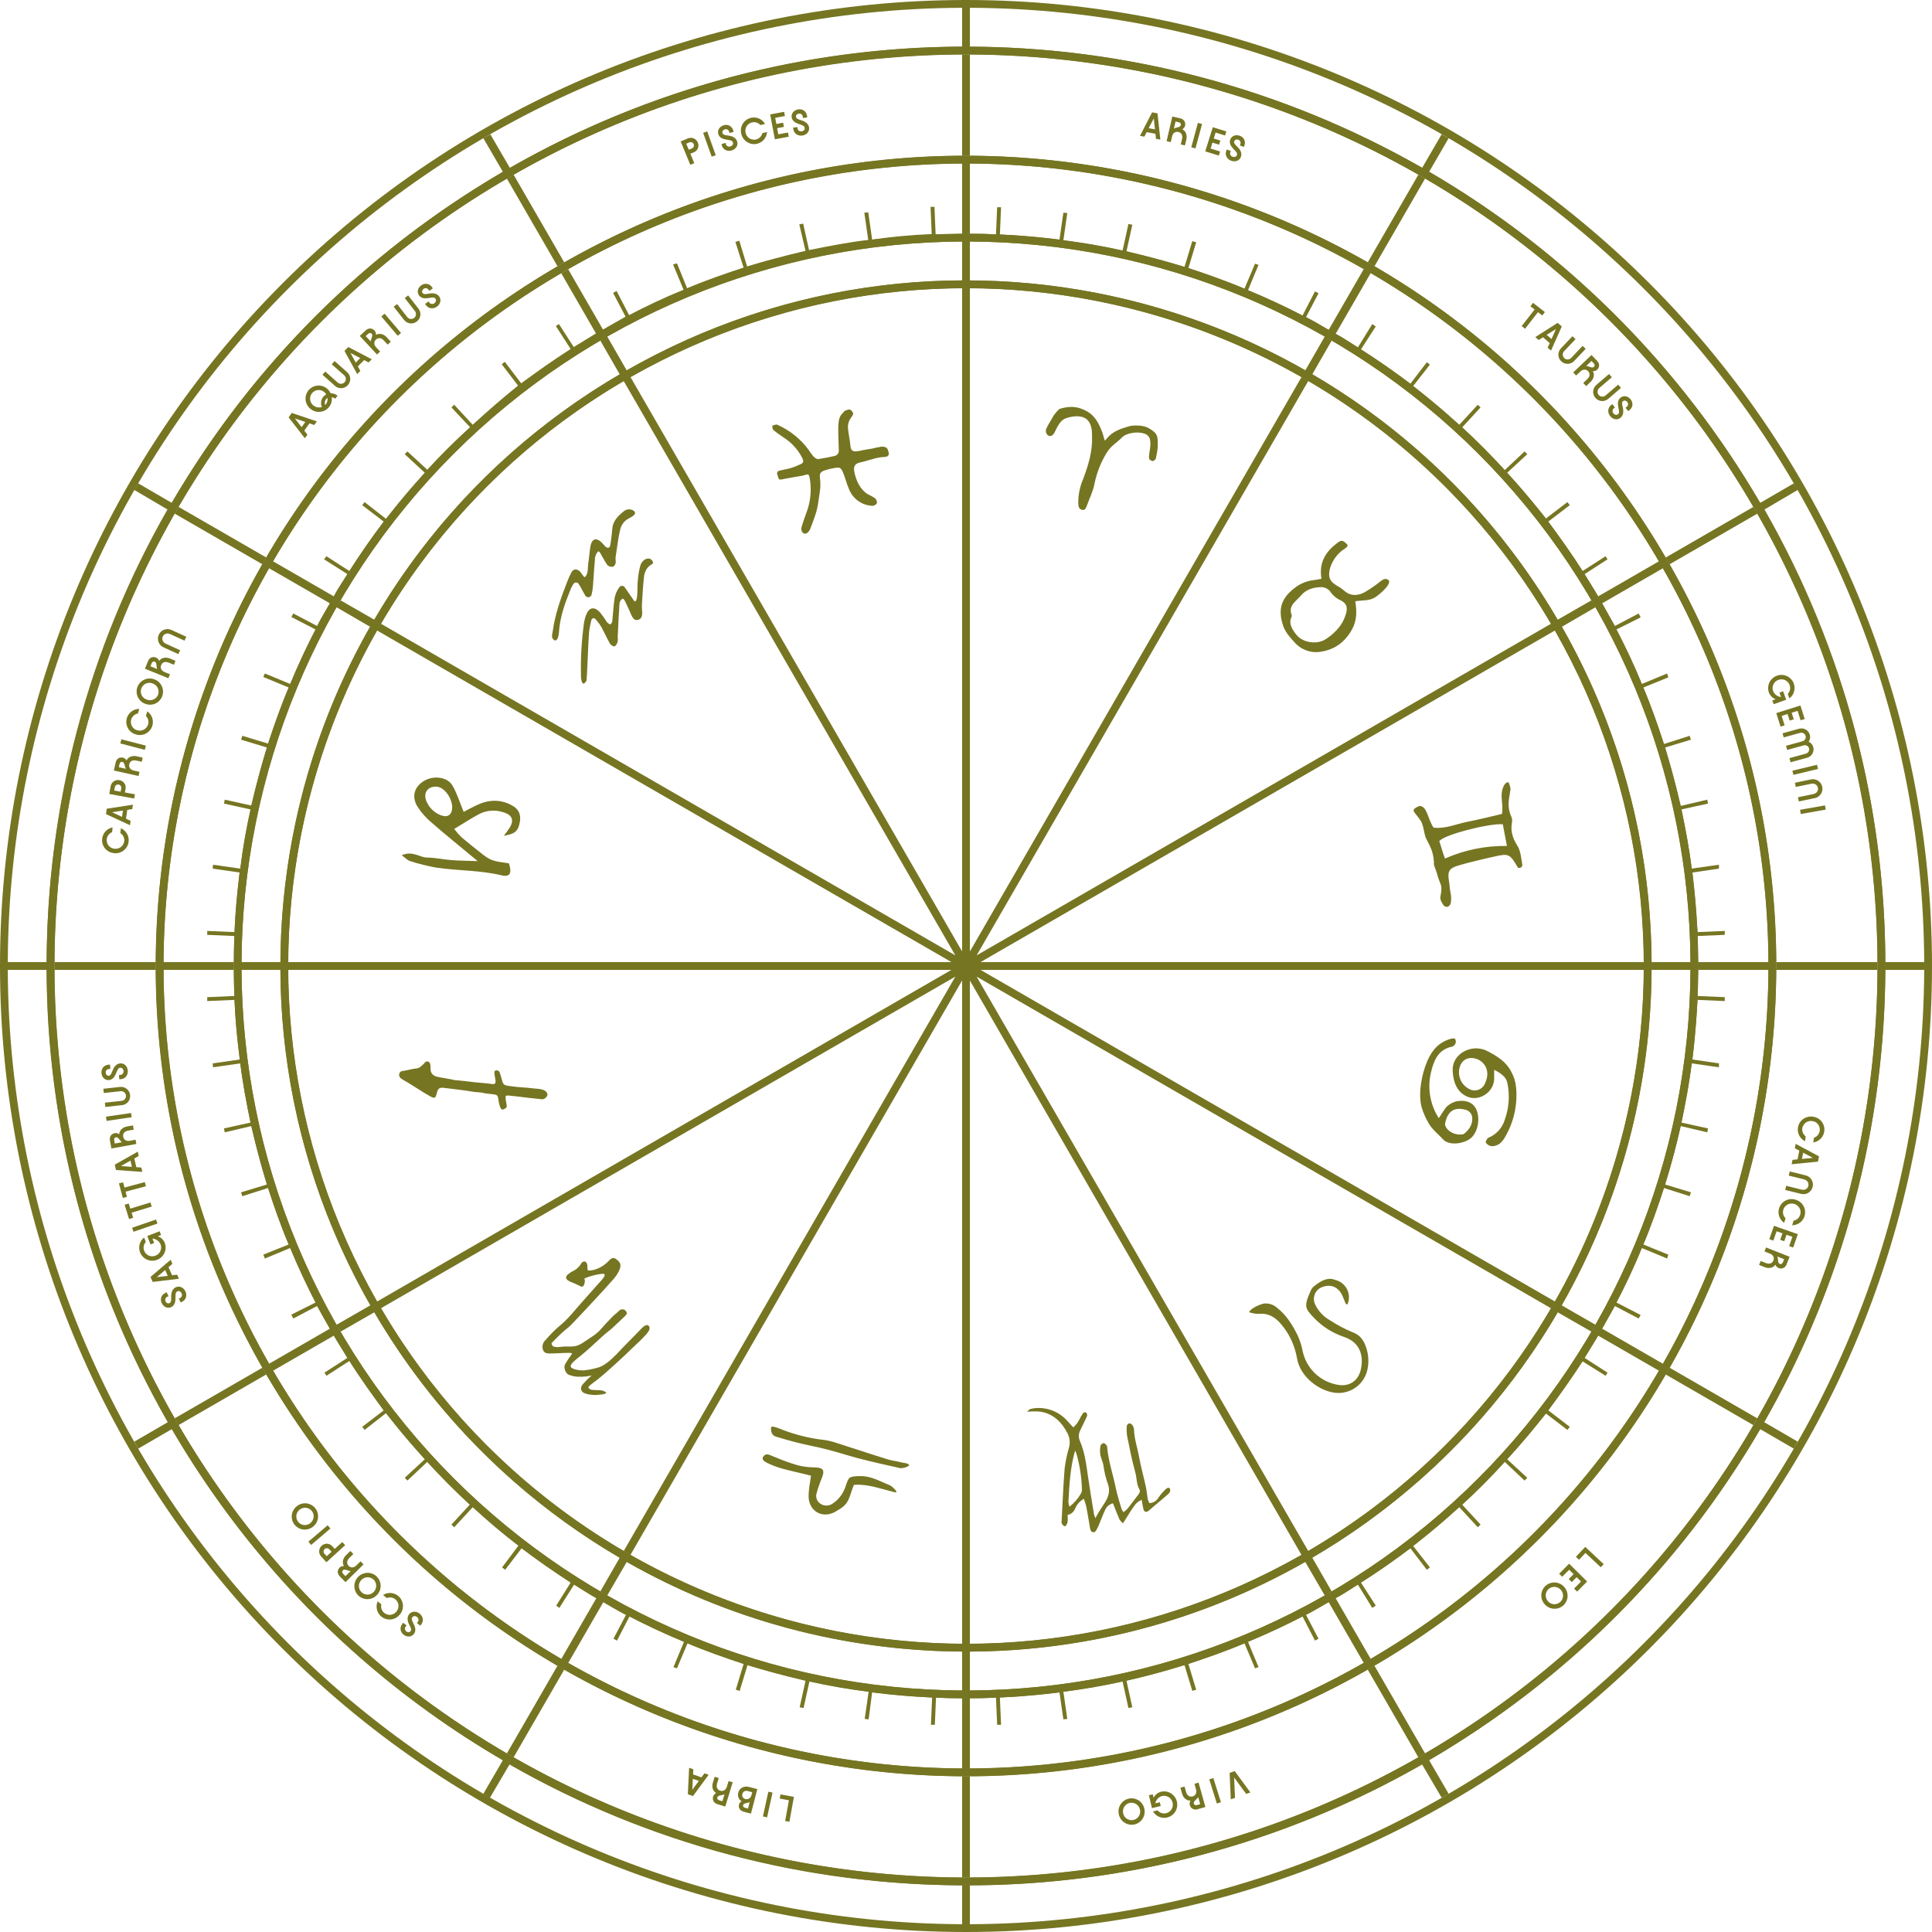 <svg width="496" height="496" viewBox="0 0 496 496" fill="none" xmlns="http://www.w3.org/2000/svg">
<g clip-path="url(#clip0_25_2)">
<path fill-rule="evenodd" clip-rule="evenodd" d="M496 248C496 313.774 469.872 376.853 423.362 423.362C376.853 469.872 313.774 496 248 496C182.226 496 119.147 469.872 72.638 423.362C26.128 376.853 0 313.774 0 248C0 182.226 26.128 119.147 72.638 72.638C119.147 26.128 182.226 0 248 0C313.774 0 376.853 26.128 423.362 72.638C469.872 119.147 496 182.226 496 248ZM494 249C493.737 313.897 467.84 376.061 421.95 421.95C376.061 467.84 313.897 493.737 249 494V484H248C289.072 484.077 329.446 473.389 365.1 453L370.1 461.5L371.9 460.5L366.9 451.9C402.062 431.335 431.335 402.062 451.9 366.9L460.5 371.9L461.5 370.1L452.9 365.1C473.324 329.456 484.047 289.081 484 248V249H494ZM494 247H484V248C484.095 206.894 473.406 166.483 453 130.8L461.5 125.8L460.5 124.1L451.9 129.1C431.335 93.938 402.062 64.665 366.9 44.1L371.9 35.5L370.1 34.5L365.1 43.1C329.456 22.676 289.081 11.953 248 12H249V2C313.897 2.263 376.061 28.16 421.95 74.05C467.84 119.939 493.737 182.103 494 247ZM248 12H247V2C182.103 2.263 119.939 28.16 74.05 74.05C28.16 119.939 2.263 182.103 2 247H12V249H2C2.263 313.897 28.16 376.061 74.05 421.95C119.939 467.84 182.103 493.737 247 494V484H248C206.894 484.095 166.483 473.406 130.8 453L125.8 461.5L124.1 460.5L129.1 451.9C93.938 431.335 64.665 402.062 44.1 366.9L35.5 371.9L34.5 370.1L43.1 365.1C22.676 329.456 11.953 289.081 12 248C11.905 206.894 22.594 166.483 43 130.8L34.5 125.8L35.5 124.1L44.1 129.1C64.665 93.938 93.938 64.665 129.1 44.1L124.1 35.5L125.9 34.5L130.9 43.1C166.544 22.676 206.919 11.953 248 12ZM482 248C482 310.061 457.346 369.579 413.463 413.463C369.579 457.346 310.061 482 248 482C185.939 482 126.421 457.346 82.537 413.463C38.654 369.579 14 310.061 14 248C14 185.939 38.654 126.421 82.537 82.537C126.421 38.654 185.939 14 248 14C310.061 14 369.579 38.654 413.463 82.537C457.346 126.421 482 185.939 482 248Z" fill="#767522"/>
<path fill-rule="evenodd" clip-rule="evenodd" d="M69.6 351C126.48 449.53 252.47 483.29 351 426.4C449.52 369.52 483.28 243.53 426.4 145C369.5 46.47 243.52 12.71 145 69.6C46.47 126.48 12.7 252.47 69.6 351ZM67.86 352C125.3 451.49 252.51 485.57 352 428.13C451.48 370.7 485.57 243.5 428.13 144C370.69 44.52 243.48 10.43 144 67.87C44.5 125.3 10.43 252.5 67.86 352Z" fill="#767522"/>
<path fill-rule="evenodd" clip-rule="evenodd" d="M45.35 365C109.96 476.92 253.08 515.27 365 450.65C476.92 386.03 515.26 242.92 450.65 131C386.03 19.08 242.92 -19.27 131 45.35C19.08 109.97 -19.27 253.08 45.35 365ZM43.61 366C108.78 478.88 253.11 517.55 366 452.38C478.87 387.21 517.55 242.88 452.38 130C387.2 17.12 242.88 -21.55 130 43.62C17.12 108.79 -21.56 253.12 43.6 366H43.61Z" fill="#767522"/>
<path fill-rule="evenodd" clip-rule="evenodd" d="M427.63 143.13L450.15 130.13L451.15 131.87L428.63 144.87L427.63 143.13ZM456 247H482V249H456V247ZM428.63 351.13L451.14 364.13L450.14 365.87L427.63 352.87L428.63 351.13ZM351.13 67.37L364.13 44.85L365.86 45.85L352.86 68.37L351.13 67.37ZM247 40V14H249V40H247ZM143.13 68.36L130.13 45.85L131.86 44.85L144.86 67.36L143.13 68.36ZM67.36 144.86L44.84 131.86L45.84 130.13L68.36 143.13L67.36 144.86ZM40 249H14V247H40V249ZM68.36 352.86L45.84 365.86L44.84 364.13L67.36 351.13L68.36 352.86ZM144.86 428.63L131.86 451.15L130.13 450.15L143.13 427.63L144.86 428.63ZM249 456V482H247V456H249ZM352.86 427.63L365.86 450.15L364.13 451.15L351.13 428.63L352.86 427.63Z" fill="#767522"/>
<path d="M174.75 36.3L176.64 35.52C176.873 35.424 177.124 35.375 177.376 35.377C177.629 35.378 177.879 35.43 178.111 35.528C178.344 35.627 178.554 35.771 178.731 35.951C178.907 36.132 179.046 36.345 179.14 36.58C179.246 36.813 179.303 37.065 179.308 37.32C179.313 37.576 179.266 37.83 179.17 38.067C179.073 38.303 178.929 38.518 178.747 38.698C178.565 38.877 178.348 39.017 178.11 39.11L177.24 39.46L178.24 41.89L177.21 42.3L174.75 36.3ZM176.98 36.56L176.18 36.89L176.82 38.44L177.62 38.12C177.724 38.078 177.819 38.016 177.898 37.938C177.978 37.859 178.042 37.766 178.086 37.663C178.129 37.559 178.152 37.449 178.153 37.337C178.154 37.225 178.132 37.114 178.09 37.01C178.047 36.907 177.985 36.813 177.906 36.735C177.826 36.656 177.732 36.594 177.629 36.552C177.526 36.511 177.415 36.49 177.304 36.491C177.192 36.492 177.082 36.516 176.98 36.56ZM181.56 33.73L183.75 39.85L182.71 40.22L180.52 34.1L181.55 33.73H181.56ZM185.32 37.36L185.22 37.01L186.26 36.68L186.37 37.04C186.53 37.54 187.06 37.74 187.54 37.59C187.99 37.45 188.3 37.03 188.17 36.61C188 36.07 187.56 36.03 186.79 35.89L186.35 35.82C185.55 35.68 184.69 35.34 184.41 34.44C184.1 33.43 184.74 32.49 185.76 32.17C186.006 32.082 186.267 32.046 186.527 32.063C186.788 32.081 187.042 32.152 187.274 32.272C187.505 32.392 187.71 32.559 187.874 32.761C188.039 32.964 188.16 33.199 188.23 33.45L188.35 33.83L187.29 34.16L187.19 33.79C187.02 33.28 186.53 33.07 186.05 33.22C185.6 33.36 185.36 33.76 185.49 34.16C185.61 34.57 186.05 34.68 186.65 34.76L187.14 34.83C188.24 34.99 189 35.51 189.24 36.32C189.58 37.39 188.86 38.32 187.86 38.62C186.87 38.93 185.69 38.56 185.32 37.36ZM195.72 34.19L196.92 33.89C196.873 34.594 196.604 35.265 196.151 35.806C195.698 36.347 195.085 36.73 194.4 36.9C193.967 37.005 193.518 37.024 193.078 36.955C192.638 36.885 192.216 36.73 191.836 36.496C191.457 36.263 191.128 35.956 190.867 35.595C190.607 35.233 190.421 34.824 190.32 34.39C190.104 33.609 190.18 32.776 190.533 32.046C190.885 31.316 191.492 30.74 192.238 30.424C192.985 30.108 193.821 30.075 194.59 30.33C195.359 30.585 196.01 31.111 196.42 31.81L195.22 32.11C194.892 31.739 194.449 31.489 193.962 31.399C193.475 31.31 192.973 31.387 192.534 31.618C192.096 31.848 191.748 32.219 191.546 32.671C191.344 33.123 191.3 33.63 191.42 34.11C191.483 34.4 191.604 34.674 191.775 34.916C191.946 35.159 192.163 35.365 192.415 35.522C192.666 35.679 192.947 35.785 193.239 35.833C193.532 35.88 193.831 35.869 194.12 35.8C194.508 35.702 194.862 35.501 195.144 35.217C195.425 34.934 195.625 34.578 195.72 34.19ZM202.3 34.02L202.5 35.1L198.93 35.76L197.73 29.38L201.31 28.71L201.51 29.79L199.01 30.25L199.31 31.83L201.05 31.5L201.25 32.58L199.51 32.91L199.81 34.48L202.31 34.02H202.3ZM203.67 33.13L203.62 32.76L204.71 32.62L204.76 32.98C204.83 33.51 205.32 33.78 205.82 33.72C206.28 33.66 206.66 33.29 206.6 32.86C206.52 32.3 206.1 32.19 205.35 31.92L204.94 31.78C204.16 31.51 203.37 31.03 203.24 30.1C203.11 29.05 203.89 28.23 204.95 28.08C205.207 28.033 205.471 28.04 205.726 28.1C205.98 28.16 206.22 28.272 206.429 28.428C206.639 28.585 206.813 28.783 206.942 29.011C207.072 29.238 207.152 29.49 207.18 29.75L207.23 30.15L206.14 30.29L206.09 29.92C206.02 29.38 205.56 29.1 205.07 29.17C204.6 29.23 204.3 29.58 204.35 30C204.41 30.43 204.83 30.6 205.41 30.78L205.87 30.94C206.93 31.27 207.6 31.91 207.71 32.74C207.86 33.86 207.01 34.66 205.96 34.8C204.94 34.94 203.84 34.38 203.66 33.13H203.67ZM81.34 108.18L80.68 109.11L79.44 108.69L78.12 110.55L78.92 111.59L78.26 112.51L74.1 107.15L74.91 106.01L81.34 108.18ZM75.7 107.43L77.43 109.66L78.38 108.33L75.7 107.43ZM86.67 101.6L86.07 102.35C85.81 102.15 85.5 102.03 85.18 101.98C85.267 102.646 85.152 103.323 84.848 103.923C84.545 104.522 84.067 105.016 83.479 105.34C82.89 105.664 82.218 105.803 81.549 105.739C80.88 105.675 80.246 105.41 79.73 104.98C79.381 104.708 79.089 104.369 78.872 103.983C78.654 103.598 78.515 103.173 78.462 102.733C78.409 102.294 78.443 101.848 78.563 101.422C78.683 100.996 78.886 100.597 79.16 100.25C79.437 99.903 79.78 99.614 80.169 99.4C80.558 99.186 80.985 99.051 81.427 99.002C81.868 98.954 82.315 98.994 82.741 99.118C83.167 99.243 83.564 99.451 83.91 99.73C84.34 100.07 84.66 100.5 84.89 100.96C85.49 100.96 86.13 101.16 86.67 101.59V101.6ZM80.44 104.08C80.745 104.324 81.105 104.489 81.488 104.562C81.871 104.636 82.267 104.614 82.64 104.5C82.376 103.918 82.344 103.256 82.553 102.652C82.761 102.047 83.193 101.546 83.76 101.25C83.615 101.004 83.425 100.787 83.2 100.61C82.972 100.429 82.711 100.294 82.431 100.214C82.151 100.134 81.858 100.109 81.569 100.142C81.28 100.175 81 100.265 80.745 100.406C80.49 100.547 80.266 100.737 80.085 100.965C79.904 101.193 79.769 101.454 79.689 101.734C79.609 102.014 79.584 102.307 79.617 102.596C79.65 102.885 79.74 103.165 79.881 103.42C80.022 103.674 80.212 103.899 80.44 104.08ZM83.64 103.81C84.02 103.33 84.16 102.74 84.08 102.17C83.94 102.25 83.81 102.35 83.71 102.48C83.38 102.89 83.29 103.48 83.47 103.99L83.64 103.81ZM85.99 99.05L82.79 96.21L83.51 95.39L86.69 98.21C87.22 98.67 88.02 98.63 88.48 98.11C88.94 97.59 88.88 96.81 88.35 96.34L85.17 93.52L85.9 92.69L89.1 95.53C89.337 95.732 89.53 95.979 89.67 96.257C89.809 96.535 89.892 96.838 89.912 97.149C89.933 97.459 89.891 97.77 89.789 98.064C89.687 98.358 89.528 98.629 89.32 98.86C89.116 99.094 88.867 99.285 88.588 99.422C88.31 99.559 88.007 99.639 87.697 99.657C87.387 99.676 87.076 99.633 86.783 99.53C86.49 99.428 86.221 99.268 85.99 99.06V99.05ZM95.44 92.23L94.64 93.05L93.48 92.45L91.88 94.07L92.51 95.22L91.71 96.04L88.44 90.09L89.42 89.09L95.44 92.23ZM89.98 90.62L91.34 93.09L92.48 91.92L89.98 90.62ZM96.54 89.13L97.59 90.26L96.79 91.01L92.36 86.24L93.9 84.81C94.67 84.11 95.57 84.23 96.14 84.85C96.44 85.17 96.54 85.51 96.53 85.97C97.38 85.47 98.48 85.72 99.28 86.58L100.33 87.72L99.53 88.47L98.53 87.4C97.87 86.68 97.1 86.64 96.52 87.18C95.99 87.67 95.92 88.46 96.54 89.13ZM94.49 85.73L93.89 86.28L95.17 87.66C95.19 87.29 95.34 86.94 95.47 86.6C95.56 86.32 95.66 85.93 95.41 85.66C95.17 85.4 94.82 85.42 94.49 85.73ZM98.74 80.53L102.95 85.48L102.11 86.2L97.9 81.25L98.74 80.53ZM103.71 82.11L101.08 78.74L101.94 78.06L104.56 81.41C104.661 81.539 104.787 81.647 104.93 81.728C105.072 81.809 105.23 81.861 105.393 81.881C105.556 81.901 105.721 81.889 105.879 81.845C106.038 81.801 106.186 81.726 106.315 81.625C106.444 81.524 106.552 81.398 106.633 81.255C106.714 81.112 106.766 80.955 106.786 80.792C106.806 80.629 106.794 80.464 106.75 80.305C106.706 80.147 106.631 79.999 106.53 79.87L103.92 76.52L104.78 75.84L107.42 79.22C108.27 80.32 108.02 81.75 107.02 82.53C106.02 83.31 104.57 83.21 103.72 82.11H103.71ZM109.34 78.33L109.13 78.03L110.03 77.39L110.24 77.69C110.54 78.12 111.11 78.14 111.52 77.85C111.9 77.58 112.07 77.08 111.82 76.72C111.49 76.27 111.06 76.36 110.28 76.48L109.84 76.54C109.04 76.66 108.11 76.6 107.57 75.84C106.95 74.97 107.27 73.88 108.14 73.26C108.346 73.099 108.583 72.982 108.836 72.917C109.089 72.851 109.353 72.839 109.611 72.88C109.869 72.921 110.116 73.016 110.336 73.157C110.556 73.298 110.745 73.483 110.89 73.7L111.12 74.03L110.22 74.67L110 74.36C109.69 73.92 109.16 73.87 108.75 74.16C108.36 74.44 108.25 74.89 108.5 75.23C108.75 75.58 109.2 75.55 109.8 75.43L110.28 75.36C111.37 75.16 112.26 75.42 112.75 76.11C113.4 77.02 113.01 78.13 112.15 78.74C111.31 79.34 110.07 79.35 109.35 78.33H109.34ZM30.9 213.88L31.03 212.64C32.33 213.19 33.17 214.54 33.03 216.02C32.985 216.463 32.853 216.894 32.64 217.286C32.428 217.678 32.14 218.024 31.793 218.304C31.446 218.584 31.047 218.792 30.619 218.917C30.191 219.041 29.743 219.08 29.3 219.03C28.492 218.972 27.733 218.623 27.163 218.047C26.594 217.472 26.253 216.709 26.204 215.9C26.155 215.092 26.401 214.293 26.898 213.653C27.393 213.013 28.105 212.575 28.9 212.42L28.78 213.65C28.03 213.95 27.48 214.63 27.4 215.47C27.37 215.762 27.398 216.057 27.483 216.338C27.568 216.619 27.708 216.88 27.895 217.107C28.082 217.333 28.313 217.519 28.573 217.656C28.833 217.792 29.117 217.875 29.41 217.9C29.704 217.935 30.003 217.911 30.288 217.829C30.573 217.748 30.839 217.61 31.071 217.425C31.302 217.24 31.495 217.011 31.637 216.751C31.78 216.491 31.869 216.205 31.9 215.91C31.98 215.08 31.57 214.31 30.9 213.88ZM34.12 206.6L33.96 207.72L32.67 207.92L32.35 210.18L33.53 210.73L33.37 211.86L27.21 209L27.41 207.62L34.12 206.59V206.6ZM28.77 208.52L31.33 209.72L31.56 208.09L28.76 208.52H28.77ZM28.05 203.83L28.41 201.83C28.454 201.581 28.548 201.343 28.685 201.131C28.822 200.918 29 200.735 29.208 200.592C29.416 200.449 29.651 200.348 29.899 200.296C30.146 200.244 30.401 200.242 30.65 200.29C30.903 200.326 31.147 200.413 31.365 200.546C31.584 200.679 31.773 200.856 31.92 201.065C32.068 201.273 32.172 201.51 32.225 201.76C32.279 202.011 32.28 202.269 32.23 202.52L32.06 203.45L34.64 203.92L34.44 205L28.04 203.83H28.05ZM29.48 202.1L29.33 202.95L30.98 203.25L31.13 202.41C31.152 202.3 31.151 202.186 31.129 202.076C31.106 201.966 31.062 201.861 30.999 201.768C30.936 201.675 30.854 201.595 30.76 201.534C30.666 201.472 30.561 201.43 30.45 201.41C30.34 201.391 30.228 201.395 30.119 201.42C30.011 201.445 29.909 201.492 29.819 201.557C29.728 201.622 29.652 201.705 29.594 201.8C29.536 201.894 29.497 202 29.48 202.11V202.1ZM34.31 197.81L35.81 198.15L35.57 199.22L29.23 197.81L29.69 195.76C29.91 194.74 30.72 194.33 31.55 194.51C31.97 194.61 32.25 194.83 32.5 195.21C32.92 194.31 33.97 193.91 35.11 194.16L36.63 194.5L36.39 195.57L34.97 195.25C34.02 195.04 33.35 195.45 33.18 196.22C33.02 196.92 33.41 197.61 34.31 197.81ZM30.69 196.17L30.51 196.97L32.35 197.37C32.15 197.07 32.08 196.69 31.98 196.34C31.9 196.06 31.76 195.68 31.41 195.6C31.06 195.52 30.79 195.74 30.69 196.17ZM31.17 189.8L37.46 191.43L37.18 192.5L30.89 190.86L31.17 189.8ZM37.45 183.8L37.81 182.62C38.39 183.02 38.829 183.593 39.062 184.258C39.296 184.923 39.313 185.645 39.11 186.32C38.98 186.746 38.767 187.142 38.483 187.485C38.199 187.829 37.849 188.112 37.455 188.32C37.061 188.527 36.629 188.654 36.186 188.694C35.742 188.733 35.295 188.684 34.87 188.55C34.09 188.335 33.414 187.844 32.968 187.168C32.523 186.492 32.338 185.678 32.448 184.876C32.558 184.074 32.956 183.339 33.566 182.809C34.178 182.278 34.961 181.987 35.77 181.99L35.41 183.17C34.919 183.259 34.472 183.512 34.143 183.887C33.814 184.262 33.622 184.738 33.597 185.237C33.573 185.735 33.718 186.227 34.009 186.633C34.3 187.038 34.72 187.333 35.2 187.47C35.481 187.56 35.778 187.593 36.073 187.568C36.367 187.542 36.654 187.459 36.916 187.322C37.178 187.186 37.411 186.998 37.6 186.771C37.79 186.544 37.932 186.282 38.02 186C38.27 185.2 38.02 184.36 37.45 183.8ZM41.66 178.7C41.509 179.117 41.278 179.501 40.978 179.828C40.678 180.155 40.316 180.419 39.913 180.605C39.51 180.791 39.074 180.896 38.631 180.912C38.188 180.928 37.745 180.856 37.33 180.7C36.913 180.555 36.528 180.329 36.199 180.036C35.869 179.742 35.6 179.386 35.408 178.989C35.216 178.591 35.104 178.16 35.078 177.719C35.053 177.278 35.114 176.837 35.26 176.42C35.41 176.003 35.64 175.619 35.939 175.291C36.237 174.963 36.597 174.697 36.999 174.508C37.4 174.32 37.834 174.212 38.277 174.192C38.72 174.172 39.163 174.239 39.58 174.39C40 174.534 40.388 174.759 40.72 175.054C41.053 175.349 41.324 175.706 41.517 176.106C41.711 176.506 41.823 176.94 41.847 177.384C41.872 177.827 41.808 178.271 41.66 178.69V178.7ZM40.59 178.31C40.687 178.031 40.728 177.736 40.71 177.441C40.692 177.146 40.616 176.857 40.486 176.592C40.356 176.327 40.174 176.09 39.952 175.896C39.729 175.702 39.47 175.553 39.19 175.46C38.913 175.347 38.617 175.292 38.318 175.297C38.02 175.302 37.725 175.367 37.452 175.489C37.18 175.611 36.935 175.787 36.732 176.007C36.529 176.226 36.373 176.484 36.273 176.766C36.173 177.047 36.131 177.346 36.15 177.644C36.168 177.942 36.247 178.233 36.381 178.5C36.516 178.767 36.703 179.004 36.931 179.196C37.159 179.389 37.424 179.533 37.71 179.62C38.91 180.05 40.18 179.46 40.59 178.32V178.31ZM42.22 172.53L43.64 173.1L43.23 174.12L37.21 171.68L38 169.73C38.39 168.77 39.26 168.49 40.04 168.81C40.44 168.98 40.68 169.25 40.86 169.67C41.42 168.85 42.53 168.62 43.62 169.06L45.05 169.64L44.64 170.66L43.29 170.11C42.39 169.74 41.66 170.03 41.37 170.77C41.1 171.43 41.37 172.17 42.22 172.52V172.53ZM38.92 170.31L38.62 171.06L40.35 171.76C40.21 171.43 40.2 171.05 40.17 170.69C40.14 170.39 40.06 169.99 39.73 169.86C39.39 169.73 39.09 169.89 38.92 170.31ZM46.25 166.93L45.79 167.93L42.07 166.23C41.763 166.106 41.485 165.921 41.252 165.686C41.018 165.451 40.835 165.172 40.714 164.864C40.592 164.556 40.535 164.227 40.544 163.896C40.554 163.565 40.631 163.24 40.77 162.94C40.906 162.639 41.101 162.369 41.344 162.146C41.587 161.923 41.873 161.752 42.185 161.643C42.496 161.533 42.826 161.488 43.155 161.51C43.484 161.532 43.806 161.62 44.1 161.77L47.83 163.47L47.37 164.47L43.67 162.78C42.87 162.42 42.1 162.74 41.8 163.4C41.49 164.08 41.75 164.88 42.54 165.24L46.25 166.94V166.93ZM46.73 334.21L46.39 334.38L45.91 333.38L46.25 333.23C46.72 332.99 46.83 332.44 46.61 331.99C46.41 331.57 45.94 331.32 45.55 331.52C45.05 331.76 45.07 332.21 45.05 332.99V333.43C45.03 334.25 44.82 335.15 43.98 335.56C43.03 336.02 42 335.54 41.53 334.57C41.04 333.57 41.36 332.45 42.42 331.94L42.78 331.76L43.26 332.76L42.92 332.92C42.43 333.16 42.3 333.67 42.52 334.12C42.72 334.55 43.16 334.72 43.54 334.54C43.92 334.35 43.96 333.9 43.94 333.3L43.95 332.8C43.94 331.7 44.34 330.86 45.09 330.5C46.1 330 47.13 330.57 47.59 331.51C48.04 332.44 47.86 333.66 46.73 334.21ZM43.8 323.42L44.26 324.47L43.26 325.32L44.18 327.4L45.48 327.25L45.94 328.29L39.2 329.11L38.64 327.83L43.8 323.43V323.42ZM40.26 327.88L43.06 327.55L42.41 326.05L40.26 327.88ZM39.57 319.12L38.64 319.48L37.81 317.32L40.98 316.1L41.35 317.06L40.51 317.38C40.912 317.52 41.279 317.744 41.588 318.037C41.897 318.33 42.139 318.686 42.3 319.08C42.457 319.495 42.531 319.937 42.517 320.38C42.503 320.824 42.401 321.26 42.218 321.664C42.035 322.068 41.774 322.432 41.45 322.735C41.126 323.038 40.745 323.274 40.33 323.43C39.498 323.755 38.572 323.737 37.753 323.381C36.934 323.025 36.29 322.36 35.96 321.53C35.42 320.13 35.89 318.53 37 317.71L37.44 318.83C37.161 319.135 36.973 319.513 36.899 319.92C36.825 320.326 36.867 320.746 37.02 321.13C37.129 321.402 37.29 321.65 37.495 321.859C37.7 322.068 37.944 322.235 38.213 322.351C38.482 322.466 38.772 322.527 39.065 322.53C39.357 322.533 39.648 322.479 39.92 322.37C40.475 322.161 40.925 321.741 41.17 321.201C41.416 320.661 41.437 320.046 41.23 319.49C41.059 319.079 40.781 318.723 40.423 318.458C40.065 318.194 39.642 318.032 39.2 317.99L39.15 318.02L39.57 319.12ZM33.92 315.2L40.07 313.09L40.42 314.13L34.27 316.23L33.92 315.2ZM33.47 310.29L38.63 308.71L38.95 309.76L33.79 311.34L34.19 312.65L33.14 312.97L32 309.3L33.05 308.98L33.45 310.3L33.47 310.29ZM31.96 304.88L37.18 303.48L37.46 304.55L32.24 305.94L32.59 307.26L31.53 307.55L30.54 303.82L31.6 303.54L31.96 304.88ZM35.37 295.66L35.62 296.77L34.49 297.42L34.99 299.64L36.29 299.74L36.54 300.85L29.77 300.37L29.47 299L35.37 295.66ZM31.05 299.36L33.86 299.56L33.5 297.96L31.05 299.36ZM33.29 292.88L34.8 292.6L35 293.69L28.6 294.85L28.23 292.79C28.04 291.76 28.63 291.07 29.46 290.91C29.89 290.84 30.23 290.94 30.61 291.19C30.64 290.2 31.46 289.41 32.61 289.2L34.13 288.92L34.33 290.01L32.9 290.27C31.94 290.44 31.48 291.07 31.63 291.85C31.76 292.55 32.38 293.05 33.29 292.88ZM29.32 292.78L29.46 293.58L31.31 293.24C31.01 293.04 30.8 292.71 30.57 292.43C30.39 292.2 30.11 291.9 29.76 291.97C29.4 292.03 29.23 292.34 29.32 292.78ZM27.21 286.68L33.64 285.74L33.8 286.83L27.37 287.77L27.21 286.68ZM31.3 283.72L27.05 284.19L26.93 283.09L31.15 282.63C31.321 282.623 31.488 282.58 31.642 282.506C31.796 282.431 31.933 282.325 32.044 282.196C32.156 282.066 32.239 281.915 32.29 281.751C32.341 281.588 32.357 281.416 32.339 281.246C32.32 281.076 32.267 280.911 32.182 280.763C32.098 280.614 31.984 280.484 31.847 280.382C31.71 280.279 31.554 280.205 31.387 280.166C31.221 280.126 31.048 280.12 30.88 280.15L26.65 280.61L26.53 279.52L30.78 279.05C31.089 279.01 31.404 279.032 31.704 279.115C32.005 279.199 32.286 279.342 32.53 279.536C32.774 279.73 32.977 279.971 33.127 280.244C33.276 280.518 33.369 280.819 33.4 281.13C33.437 281.439 33.412 281.753 33.326 282.053C33.24 282.352 33.095 282.631 32.899 282.874C32.704 283.116 32.461 283.317 32.186 283.464C31.912 283.611 31.61 283.701 31.3 283.73V283.72ZM31 277.06L30.63 277.08L30.55 275.98L30.92 275.96C31.45 275.92 31.76 275.46 31.72 274.96C31.69 274.48 31.35 274.09 30.92 274.12C30.35 274.16 30.22 274.58 29.9 275.3L29.73 275.7C29.42 276.46 28.89 277.22 27.95 277.29C26.89 277.36 26.12 276.52 26.05 275.46C25.97 274.35 26.67 273.43 27.85 273.34L28.25 273.32L28.33 274.42L27.95 274.44C27.41 274.48 27.1 274.91 27.14 275.41C27.17 275.88 27.5 276.21 27.92 276.17C28.35 276.14 28.55 275.74 28.76 275.17L28.96 274.72C29.35 273.69 30.04 273.06 30.87 273C31.99 272.92 32.74 273.83 32.81 274.88C32.88 275.9 32.26 276.97 31.01 277.06H31ZM108.14 417.06L107.91 417.36L107.04 416.68L107.27 416.38C107.59 415.97 107.45 415.42 107.05 415.12C106.68 414.82 106.15 414.82 105.89 415.16C105.55 415.6 105.76 415.99 106.09 416.7L106.29 417.1C106.63 417.84 106.84 418.74 106.26 419.48C105.61 420.32 104.48 420.33 103.63 419.68C102.75 418.99 102.54 417.85 103.27 416.92L103.51 416.61L104.38 417.28L104.15 417.58C103.81 418.01 103.93 418.53 104.32 418.83C104.7 419.13 105.16 419.09 105.42 418.76C105.68 418.42 105.52 418 105.24 417.46L105.02 417.02C104.52 416.04 104.52 415.11 105.02 414.44C105.72 413.56 106.89 413.61 107.72 414.25C108.53 414.89 108.91 416.07 108.14 417.06ZM99.3 410.27L98.35 409.47C98.948 409.095 99.651 408.92 100.356 408.97C101.06 409.02 101.731 409.293 102.27 409.75C102.609 410.039 102.887 410.393 103.088 410.791C103.29 411.189 103.41 411.622 103.443 412.067C103.475 412.511 103.419 412.958 103.278 413.381C103.137 413.804 102.913 414.194 102.62 414.53C102.112 415.162 101.392 415.588 100.594 415.729C99.796 415.869 98.973 415.714 98.281 415.293C97.588 414.872 97.072 414.214 96.829 413.44C96.586 412.667 96.632 411.832 96.96 411.09L97.89 411.89C97.783 412.373 97.841 412.878 98.055 413.324C98.268 413.77 98.626 414.132 99.069 414.351C99.513 414.57 100.017 414.633 100.501 414.532C100.986 414.43 101.422 414.169 101.74 413.79C102.57 412.82 102.47 411.42 101.53 410.62C101.225 410.362 100.854 410.193 100.459 410.131C100.064 410.069 99.659 410.117 99.29 410.27H99.3ZM96.67 404.7C96.992 405.003 97.251 405.368 97.432 405.772C97.613 406.176 97.712 406.612 97.723 407.055C97.734 407.498 97.657 407.938 97.497 408.351C97.337 408.764 97.097 409.141 96.79 409.46C96.491 409.785 96.132 410.048 95.731 410.234C95.331 410.42 94.897 410.526 94.456 410.544C94.015 410.563 93.575 410.494 93.16 410.343C92.746 410.191 92.365 409.959 92.04 409.66C91.716 409.357 91.456 408.993 91.273 408.589C91.09 408.185 90.989 407.749 90.975 407.306C90.961 406.863 91.035 406.421 91.192 406.007C91.349 405.592 91.586 405.213 91.89 404.89C92.189 404.56 92.55 404.293 92.954 404.105C93.357 403.916 93.793 403.809 94.238 403.79C94.683 403.772 95.127 403.842 95.544 403.996C95.962 404.151 96.344 404.386 96.67 404.69V404.7ZM95.9 405.52C95.683 405.319 95.429 405.163 95.151 405.061C94.874 404.959 94.579 404.914 94.283 404.928C93.988 404.942 93.699 405.015 93.432 405.142C93.165 405.27 92.926 405.449 92.73 405.67C92.532 405.882 92.378 406.131 92.277 406.403C92.175 406.674 92.129 406.963 92.139 407.253C92.149 407.542 92.216 407.827 92.336 408.091C92.457 408.355 92.628 408.592 92.84 408.79C93.052 408.988 93.301 409.142 93.573 409.243C93.844 409.344 94.133 409.391 94.423 409.381C94.712 409.371 94.997 409.304 95.261 409.183C95.525 409.063 95.762 408.892 95.96 408.68C96.82 407.75 96.79 406.35 95.9 405.52ZM91.46 401.92L92.56 400.84L93.33 401.63L88.7 406.18L87.22 404.68C86.5 403.94 86.59 403.04 87.19 402.44C87.5 402.14 87.84 402.04 88.3 402.03C87.77 401.19 88 400.08 88.84 399.26L89.94 398.18L90.71 398.96L89.68 399.98C88.98 400.66 88.96 401.44 89.51 402C90.01 402.52 90.81 402.57 91.46 401.92ZM88.12 404.07L88.69 404.65L90.03 403.33C89.66 403.33 89.31 403.18 88.96 403.07C88.68 402.99 88.29 402.9 88.03 403.15C87.77 403.4 87.81 403.75 88.13 404.07H88.12ZM83.8 401.07L82.43 399.57C81.68 398.73 81.83 397.53 82.57 396.85C83.47 396.05 84.62 396.2 85.3 396.95L85.93 397.65L87.87 395.89L88.61 396.69L83.81 401.07H83.8ZM83.3 398.88L83.88 399.52L85.12 398.39L84.54 397.75C84.389 397.583 84.177 397.483 83.952 397.472C83.727 397.46 83.507 397.539 83.34 397.69C83.257 397.765 83.191 397.857 83.144 397.958C83.097 398.06 83.071 398.17 83.068 398.282C83.064 398.393 83.082 398.505 83.122 398.609C83.162 398.714 83.223 398.809 83.3 398.89V398.88ZM79.17 395.79L84.12 391.58L84.83 392.41L79.88 396.63L79.17 395.79ZM80.95 387.22C81.224 387.569 81.426 387.969 81.544 388.396C81.662 388.824 81.694 389.27 81.638 389.71C81.583 390.15 81.44 390.575 81.219 390.959C80.998 391.344 80.702 391.681 80.35 391.95C80.004 392.228 79.608 392.435 79.182 392.559C78.756 392.683 78.31 392.721 77.87 392.672C77.429 392.623 77.002 392.487 76.615 392.272C76.227 392.057 75.885 391.767 75.61 391.42C75.337 391.07 75.136 390.669 75.018 390.241C74.901 389.813 74.869 389.366 74.925 388.925C74.981 388.485 75.123 388.06 75.343 387.674C75.564 387.289 75.858 386.951 76.21 386.68C76.556 386.402 76.953 386.196 77.379 386.073C77.805 385.95 78.252 385.913 78.692 385.963C79.133 386.013 79.559 386.15 79.947 386.366C80.334 386.581 80.675 386.872 80.95 387.22ZM80.06 387.92C79.876 387.69 79.649 387.498 79.391 387.356C79.132 387.214 78.849 387.125 78.556 387.093C78.263 387.062 77.967 387.088 77.684 387.172C77.402 387.255 77.138 387.394 76.91 387.58C76.681 387.759 76.49 387.982 76.348 388.235C76.205 388.488 76.114 388.766 76.079 389.055C76.044 389.343 76.067 389.635 76.145 389.915C76.223 390.195 76.356 390.456 76.535 390.685C76.714 390.913 76.937 391.104 77.19 391.247C77.443 391.389 77.721 391.481 78.01 391.516C78.298 391.55 78.59 391.528 78.87 391.45C79.15 391.372 79.411 391.239 79.64 391.06C80.64 390.26 80.82 388.88 80.06 387.92ZM200.18 461.75L200.38 460.67L203.82 461.3L202.66 467.7L201.57 467.5L202.54 462.18L200.18 461.75ZM195.86 466.33L197.26 459.98L198.33 460.21L196.93 466.56L195.86 466.33ZM192.2 458.74L194.43 459.31L192.79 465.61L190.93 465.12C190.13 464.92 189.49 464.2 189.71 463.34C189.81 462.95 190.02 462.64 190.39 462.44C189.61 461.98 189.31 461.07 189.55 460.17C189.82 459.09 191.02 458.43 192.21 458.74H192.2ZM191.28 464.11L192.03 464.31L192.46 462.64C192.16 462.81 191.76 462.87 191.46 462.94C191.1 463.02 190.84 463.16 190.77 463.43C190.69 463.73 190.87 464 191.28 464.11ZM192.9 460.93L193.11 460.11L192 459.82C191.24 459.62 190.74 459.99 190.59 460.57C190.44 461.12 190.73 461.7 191.36 461.87C192.08 462.05 192.72 461.61 192.9 460.93ZM186.6 458.72L187.05 457.25L188.1 457.57L186.2 463.79L184.18 463.17C183.18 462.87 182.84 462.03 183.08 461.21C183.22 460.81 183.46 460.55 183.86 460.32C183 459.84 182.67 458.76 183.02 457.64L183.47 456.15L184.52 456.48L184.1 457.86C183.81 458.8 184.16 459.49 184.92 459.73C185.61 459.93 186.32 459.6 186.6 458.73V458.72ZM184.68 462.2L185.45 462.44L186.01 460.64C185.68 460.82 185.31 460.86 184.95 460.93C184.65 460.99 184.27 461.1 184.16 461.43C184.06 461.78 184.25 462.07 184.68 462.2ZM176.92 453.85L178 454.23L177.93 455.54L180.08 456.3L180.86 455.25L181.93 455.64L177.91 461.1L176.59 460.63L176.92 453.85ZM177.74 459.48L179.42 457.21L177.87 456.67L177.74 459.48ZM317 454.7L321.01 460.17L319.93 460.55L316.83 456.33L317.06 461.56L315.98 461.94L315.68 455.15L316.99 454.69L317 454.7ZM312.4 463.01L310.45 456.81L311.5 456.48L313.45 462.68L312.4 463.01ZM307.07 459.44L306.65 457.95L307.71 457.65L309.46 463.91L307.44 464.48C307.144 464.585 306.823 464.597 306.521 464.512C306.219 464.428 305.95 464.252 305.751 464.009C305.553 463.765 305.435 463.467 305.413 463.154C305.391 462.84 305.467 462.528 305.63 462.26C304.64 462.32 303.78 461.58 303.47 460.46L303.05 458.96L304.11 458.66L304.5 460.06C304.76 461 305.44 461.4 306.2 461.19C306.89 460.99 307.31 460.32 307.07 459.44ZM307.34 463.4L308.12 463.18L307.61 461.38C307.43 461.69 307.13 461.93 306.87 462.18C306.66 462.38 306.39 462.68 306.49 463.04C306.59 463.38 306.9 463.52 307.34 463.4ZM297.76 462.69L297.99 463.66L295.74 464.2L294.95 460.89L295.95 460.65L296.16 461.53C296.32 461.2 296.89 460.27 298.09 459.99C299.89 459.56 301.7 460.69 302.14 462.52C302.351 463.39 302.208 464.308 301.744 465.073C301.279 465.838 300.529 466.387 299.66 466.6C298.966 466.77 298.235 466.711 297.577 466.432C296.919 466.153 296.369 465.668 296.01 465.05L297.18 464.77C297.444 465.088 297.792 465.325 298.185 465.454C298.578 465.583 298.999 465.599 299.4 465.5C299.685 465.43 299.954 465.304 300.191 465.129C300.427 464.955 300.627 464.736 300.778 464.484C300.93 464.232 301.03 463.953 301.073 463.662C301.116 463.371 301.102 463.075 301.03 462.79C300.966 462.502 300.846 462.23 300.677 461.988C300.507 461.747 300.292 461.541 300.043 461.383C299.794 461.225 299.516 461.118 299.226 461.068C298.935 461.018 298.638 461.025 298.35 461.09C297.45 461.31 296.8 462.08 296.6 462.92V462.96L297.76 462.69ZM289.88 461.74C290.315 461.658 290.762 461.662 291.195 461.754C291.628 461.845 292.038 462.022 292.403 462.273C292.767 462.524 293.078 462.845 293.318 463.216C293.558 463.588 293.722 464.004 293.8 464.44C293.889 464.874 293.891 465.321 293.806 465.756C293.721 466.191 293.551 466.605 293.306 466.974C293.061 467.343 292.745 467.66 292.376 467.906C292.008 468.153 291.595 468.324 291.16 468.41C290.724 468.492 290.276 468.488 289.841 468.397C289.407 468.305 288.995 468.129 288.629 467.878C288.263 467.628 287.95 467.307 287.708 466.935C287.466 466.563 287.3 466.146 287.22 465.71C287.131 465.274 287.13 464.826 287.216 464.39C287.302 463.953 287.474 463.539 287.721 463.17C287.968 462.8 288.287 462.484 288.657 462.238C289.028 461.993 289.443 461.824 289.88 461.74ZM290.09 462.84C289.799 462.897 289.522 463.012 289.276 463.177C289.03 463.342 288.819 463.555 288.656 463.803C288.494 464.05 288.382 464.328 288.327 464.619C288.273 464.911 288.277 465.21 288.34 465.5C288.395 465.785 288.506 466.056 288.666 466.298C288.826 466.541 289.032 466.749 289.272 466.911C289.513 467.074 289.783 467.187 290.068 467.245C290.352 467.304 290.645 467.305 290.93 467.25C291.215 467.195 291.486 467.084 291.728 466.924C291.971 466.764 292.179 466.558 292.341 466.317C292.504 466.077 292.617 465.807 292.675 465.522C292.734 465.238 292.735 464.945 292.68 464.66C292.63 464.37 292.524 464.093 292.367 463.845C292.209 463.597 292.004 463.382 291.763 463.214C291.522 463.045 291.25 462.926 290.963 462.864C290.676 462.802 290.379 462.797 290.09 462.85V462.84ZM405.39 400.43L404.59 399.68L406.98 397.13L411.72 401.56L410.97 402.36L407.03 398.68L405.39 400.43ZM401.06 404.8L400.28 404.03L402.84 401.44L407.46 406.02L404.89 408.61L404.11 407.83L405.9 406.03L404.76 404.9L403.52 406.16L402.74 405.38L403.98 404.13L402.85 403L401.05 404.8H401.06ZM396.75 407.17C397.073 406.867 397.453 406.631 397.868 406.476C398.283 406.321 398.725 406.25 399.167 406.266C399.61 406.283 400.045 406.388 400.447 406.574C400.849 406.76 401.211 407.023 401.51 407.35C402.126 407.993 402.462 408.855 402.443 409.746C402.425 410.636 402.053 411.483 401.41 412.1C401.087 412.403 400.706 412.64 400.291 412.796C399.877 412.952 399.435 413.025 398.992 413.01C398.549 412.995 398.113 412.893 397.709 412.709C397.306 412.526 396.942 412.264 396.64 411.94C396.332 411.621 396.09 411.244 395.928 410.831C395.766 410.418 395.687 409.978 395.696 409.534C395.706 409.091 395.803 408.653 395.982 408.248C396.161 407.842 396.419 407.476 396.74 407.17H396.75ZM397.52 407.99C396.62 408.84 396.6 410.24 397.47 411.16C397.872 411.586 398.426 411.834 399.011 411.851C399.596 411.868 400.164 411.652 400.59 411.25C401.016 410.848 401.264 410.294 401.281 409.709C401.298 409.123 401.082 408.556 400.68 408.13C400.483 407.911 400.244 407.734 399.978 407.608C399.712 407.483 399.423 407.412 399.129 407.398C398.835 407.385 398.541 407.431 398.265 407.533C397.989 407.634 397.736 407.79 397.52 407.99ZM463.58 291.75L463.4 292.98C462.767 292.668 462.249 292.162 461.922 291.537C461.595 290.911 461.475 290.198 461.58 289.5C461.85 287.66 463.58 286.4 465.46 286.68C466.262 286.781 467.001 287.169 467.539 287.773C468.076 288.377 468.377 289.155 468.384 289.964C468.391 290.772 468.105 291.556 467.578 292.17C467.052 292.783 466.32 293.185 465.52 293.3L465.7 292.09C466.17 291.93 466.573 291.616 466.843 291.199C467.113 290.782 467.234 290.287 467.188 289.792C467.142 289.298 466.931 288.833 466.588 288.473C466.245 288.114 465.792 287.88 465.3 287.81C465.007 287.757 464.706 287.764 464.415 287.829C464.124 287.895 463.85 288.018 463.607 288.191C463.365 288.364 463.16 288.585 463.004 288.839C462.848 289.093 462.745 289.375 462.7 289.67C462.645 290.064 462.698 290.465 462.853 290.831C463.008 291.198 463.259 291.515 463.58 291.75ZM459.97 298.89L460.19 297.77L461.49 297.64L461.93 295.4L460.78 294.79L461.01 293.67L467 296.87L466.72 298.23L459.97 298.89ZM465.42 297.26L462.93 295.93L462.61 297.53L465.41 297.26H465.42ZM459.22 301.81L459.48 300.74L463.46 301.73C463.785 301.793 464.094 301.922 464.368 302.109C464.642 302.296 464.875 302.537 465.053 302.816C465.231 303.096 465.35 303.409 465.402 303.737C465.455 304.064 465.441 304.398 465.36 304.72C465.282 305.042 465.139 305.344 464.94 305.608C464.741 305.873 464.49 306.094 464.203 306.259C463.916 306.424 463.598 306.528 463.269 306.566C462.94 306.604 462.607 306.575 462.29 306.48L458.31 305.5L458.57 304.43L462.53 305.41C463.38 305.62 464.08 305.16 464.25 304.46C464.43 303.74 464.02 303 463.18 302.79L459.22 301.81ZM458.4 312.75L458.05 313.94C457.466 313.543 457.023 312.97 456.786 312.305C456.549 311.64 456.529 310.917 456.73 310.24C456.859 309.812 457.072 309.414 457.356 309.068C457.64 308.723 457.99 308.438 458.386 308.23C458.781 308.021 459.214 307.894 459.66 307.854C460.105 307.815 460.554 307.864 460.98 308C461.759 308.214 462.433 308.704 462.879 309.378C463.324 310.051 463.51 310.864 463.403 311.664C463.296 312.465 462.902 313.199 462.295 313.731C461.687 314.264 460.908 314.558 460.1 314.56L460.45 313.39C460.941 313.299 461.386 313.046 461.714 312.67C462.042 312.294 462.233 311.818 462.256 311.319C462.28 310.821 462.133 310.329 461.842 309.925C461.55 309.52 461.13 309.226 460.65 309.09C460.368 308.999 460.071 308.964 459.776 308.989C459.481 309.014 459.194 309.097 458.932 309.234C458.669 309.371 458.437 309.558 458.248 309.786C458.058 310.014 457.916 310.277 457.83 310.56C457.58 311.36 457.83 312.2 458.4 312.76V312.75ZM455.26 318.5L454.23 318.13L455.43 314.7L461.56 316.85L460.36 320.28L459.32 319.92L460.16 317.52L458.66 316.99L458.06 318.66L457.03 318.3L457.61 316.63L456.11 316.1L455.26 318.5ZM454.42 321.84L452.99 321.28L453.39 320.25L459.44 322.65L458.66 324.61C458.28 325.57 457.41 325.85 456.62 325.54C456.22 325.38 455.98 325.11 455.8 324.69C455.24 325.52 454.13 325.75 453.05 325.32L451.61 324.75L452.01 323.73L453.36 324.26C454.27 324.63 454.99 324.33 455.28 323.6C455.55 322.93 455.28 322.18 454.42 321.84ZM457.74 324.04L458.04 323.28L456.29 322.58C456.43 322.92 456.44 323.3 456.49 323.67C456.52 323.96 456.59 324.36 456.93 324.49C457.26 324.62 457.57 324.45 457.73 324.03L457.74 324.04ZM456.84 177.8L457.78 177.47L458.56 179.65L455.36 180.79L455.01 179.82L455.86 179.52C455.461 179.371 455.098 179.138 454.798 178.836C454.498 178.534 454.266 178.17 454.12 177.77C453.826 176.924 453.88 175.996 454.27 175.19C454.66 174.383 455.354 173.765 456.2 173.47C457.96 172.84 459.9 173.76 460.52 175.49C461.02 176.91 460.52 178.49 459.37 179.29L458.97 178.15C459.54 177.55 459.75 176.7 459.45 175.87C459.35 175.594 459.196 175.34 458.997 175.123C458.798 174.907 458.558 174.732 458.292 174.608C458.025 174.484 457.736 174.415 457.443 174.403C457.149 174.391 456.856 174.438 456.58 174.54C456.02 174.733 455.559 175.141 455.298 175.673C455.038 176.205 454.999 176.819 455.19 177.38C455.35 177.797 455.621 178.163 455.973 178.438C456.326 178.712 456.746 178.886 457.19 178.94L457.24 178.92L456.84 177.81V177.8ZM458.17 186.22L457.12 186.55L456.02 183.08L462.22 181.12L463.32 184.59L462.26 184.92L461.5 182.5L459.97 182.98L460.51 184.67L459.46 185L458.92 183.31L457.4 183.8L458.17 186.22ZM465.52 191.81C465.596 192.098 465.614 192.398 465.572 192.692C465.531 192.987 465.43 193.27 465.278 193.526C465.125 193.781 464.922 194.003 464.682 194.179C464.442 194.355 464.169 194.481 463.88 194.55L459.7 195.7L459.4 194.64L463.63 193.48C464.23 193.31 464.59 192.71 464.43 192.11C464.35 191.835 464.167 191.602 463.919 191.46C463.671 191.319 463.377 191.279 463.1 191.35L458.82 192.53L458.52 191.46L462.8 190.29C463.35 190.14 463.71 189.52 463.55 188.93C463.38 188.33 462.75 187.98 462.15 188.15L457.93 189.31L457.63 188.26L461.83 187.1C462.114 187.013 462.413 186.984 462.709 187.014C463.004 187.044 463.291 187.133 463.552 187.275C463.813 187.418 464.043 187.611 464.228 187.844C464.413 188.076 464.55 188.344 464.63 188.63C464.719 188.933 464.738 189.253 464.686 189.564C464.634 189.876 464.512 190.172 464.33 190.43C464.619 190.556 464.876 190.745 465.082 190.984C465.288 191.223 465.438 191.505 465.52 191.81ZM466.74 197.42L460.42 198.93L460.16 197.86L466.48 196.35L466.74 197.42ZM461.03 202.03L460.81 200.96L464.82 200.12C465.141 200.037 465.476 200.021 465.804 200.073C466.132 200.124 466.446 200.242 466.727 200.419C467.008 200.596 467.249 200.828 467.437 201.102C467.625 201.375 467.756 201.684 467.82 202.01C467.888 202.333 467.889 202.666 467.824 202.99C467.76 203.314 467.63 203.621 467.443 203.893C467.256 204.165 467.016 204.396 466.737 204.573C466.458 204.749 466.146 204.867 465.82 204.92L461.8 205.75L461.58 204.68L465.58 203.85C466.42 203.67 466.86 202.96 466.71 202.25C466.56 201.52 465.88 201.03 465.02 201.21L461.02 202.03H461.03ZM468.72 207.85L462.32 208.98L462.12 207.9L468.53 206.77L468.72 207.85ZM394.85 80.14L391.53 84.4L390.66 83.72L393.98 79.46L392.9 78.62L393.58 77.75L396.62 80.12L395.94 80.99L394.85 80.14ZM398.2 90.01L397.33 89.27L397.86 88.07L396.13 86.59L395.03 87.29L394.16 86.54L399.89 82.89L400.95 83.81L398.19 90.01H398.2ZM399.46 84.47L397.08 85.97L398.32 87.05L399.46 84.47ZM400.75 89.42L403.69 86.32L404.49 87.07L401.56 90.15C401.08 90.66 401.09 91.45 401.6 91.95C402.1 92.42 402.9 92.38 403.37 91.88L406.3 88.8L407.1 89.56L404.15 92.66C403.19 93.66 401.74 93.63 400.82 92.76C400.592 92.547 400.409 92.292 400.282 92.007C400.155 91.723 400.086 91.416 400.079 91.105C400.073 90.793 400.129 90.484 400.244 90.194C400.359 89.905 400.531 89.642 400.75 89.42ZM405.76 95.35L404.64 96.41L403.89 95.61L408.59 91.14L410.04 92.66C410.76 93.41 410.65 94.31 410.04 94.9C409.73 95.2 409.38 95.3 408.92 95.3C409.44 96.14 409.19 97.25 408.35 98.05L407.22 99.12L406.46 98.32L407.52 97.32C408.22 96.65 408.26 95.87 407.72 95.3C407.22 94.78 406.42 94.72 405.76 95.35ZM409.14 93.25L408.58 92.67L407.22 93.97C407.58 93.97 407.93 94.13 408.28 94.24C408.56 94.34 408.95 94.43 409.21 94.18C409.48 93.93 409.45 93.58 409.14 93.26V93.25ZM409.85 98.8L413.09 96.02L413.81 96.85L410.58 99.62C410.06 100.08 409.98 100.88 410.44 101.41C410.89 101.93 411.69 101.97 412.22 101.51L415.44 98.75L416.15 99.58L412.91 102.38C411.86 103.28 410.41 103.1 409.58 102.14C409.375 101.905 409.219 101.632 409.121 101.336C409.024 101.041 408.986 100.728 409.012 100.418C409.037 100.107 409.124 99.805 409.268 99.529C409.412 99.253 409.61 99.008 409.85 98.81V98.8ZM413.63 103.98L413.93 103.75L414.6 104.62L414.31 104.84C413.89 105.17 413.91 105.74 414.21 106.13C414.5 106.5 415.01 106.63 415.35 106.37C415.79 106.02 415.67 105.6 415.52 104.82L415.44 104.39C415.29 103.59 415.3 102.66 416.04 102.09C416.88 101.43 417.98 101.69 418.64 102.54C419.33 103.42 419.25 104.58 418.32 105.3L418.01 105.55L417.33 104.68L417.63 104.45C418.06 104.12 418.07 103.58 417.76 103.19C417.48 102.82 417.01 102.73 416.68 102.99C416.35 103.26 416.4 103.71 416.55 104.29L416.65 104.77C416.89 105.85 416.67 106.76 416.01 107.27C415.12 107.97 414 107.63 413.35 106.8C412.72 105.99 412.65 104.75 413.63 103.98ZM297.9 35.84L296.78 35.64L296.63 34.34L294.39 33.92L293.79 35.08L292.67 34.88L295.78 28.84L297.16 29.1L297.9 35.84ZM296.2 30.41L294.9 32.91L296.51 33.21L296.21 30.41H296.2ZM300.92 34.99L300.57 36.49L299.5 36.24L300.97 29.91L303.01 30.38C304.02 30.62 304.43 31.43 304.24 32.26C304.14 32.68 303.91 32.96 303.53 33.2C304.43 33.62 304.83 34.68 304.56 35.82L304.21 37.33L303.14 37.08L303.47 35.68C303.69 34.72 303.29 34.05 302.52 33.88C301.82 33.71 301.12 34.09 300.92 34.98V34.99ZM302.58 31.39L301.8 31.19L301.37 33.03C301.68 32.83 302.06 32.77 302.41 32.67C302.69 32.6 303.07 32.46 303.15 32.11C303.24 31.76 303.02 31.48 302.59 31.38L302.58 31.39ZM308.61 31.83L306.91 38.1L305.84 37.81L307.54 31.54L308.61 31.83ZM313.23 38.9L312.9 39.94L309.42 38.86L311.36 32.66L314.83 33.74L314.51 34.79L312.08 34.03L311.6 35.56L313.3 36.09L312.97 37.14L311.27 36.61L310.8 38.14L313.23 38.89V38.9ZM314.81 38.74L314.94 38.39L315.98 38.76L315.85 39.11C315.67 39.61 315.98 40.08 316.45 40.25C316.9 40.41 317.4 40.25 317.55 39.84C317.73 39.31 317.4 39.01 316.86 38.44L316.56 38.12C316 37.52 315.51 36.74 315.83 35.85C316.19 34.85 317.26 34.49 318.27 34.85C318.52 34.926 318.751 35.052 318.949 35.222C319.147 35.392 319.308 35.6 319.422 35.835C319.536 36.07 319.6 36.326 319.61 36.587C319.619 36.847 319.575 37.107 319.48 37.35L319.35 37.72L318.31 37.35L318.44 36.99C318.62 36.49 318.34 36.03 317.88 35.86C317.43 35.7 317 35.88 316.86 36.27C316.71 36.67 317.01 37.03 317.44 37.45L317.78 37.8C318.57 38.58 318.87 39.46 318.58 40.25C318.21 41.31 317.08 41.63 316.08 41.27C315.12 40.93 314.39 39.93 314.81 38.74Z" fill="#767522"/>
<path fill-rule="evenodd" clip-rule="evenodd" d="M456 248C456 303.165 434.086 356.071 395.078 395.078C356.071 434.086 303.165 456 248 456C192.835 456 139.929 434.086 100.922 395.078C61.914 356.071 40 303.165 40 248C40 192.835 61.914 139.929 100.922 100.922C139.929 61.914 192.835 40 248 40C303.165 40 356.071 61.914 395.078 100.922C434.086 139.929 456 192.835 456 248ZM454 249C453.737 303.288 432.055 355.278 393.666 393.666C355.278 432.055 303.288 453.737 249 454V436H248C250.6 436 253.1 436 255.7 435.8L256 442.8H257L256.7 435.8C261.9 435.6 267 435.1 272 434.5L273 441.4L274 441.3L273 434.3C278.2 433.7 283.2 432.8 288.2 431.7L289.7 438.5L290.7 438.3L289.2 431.5C294.2 430.4 299.2 429 304.1 427.5L306.1 434.1L307.1 433.8L305.1 427.2C309.9 425.6 314.8 423.9 319.5 421.9L322.2 428.3L323.1 428L320.4 421.5C325.2 419.5 329.8 417.4 334.4 415L337.6 421.2L338.5 420.7L335.3 414.6C337.3 413.6 339.2 412.4 341.1 411.3L350.1 426.9L351.9 425.9L342.9 410.3C344.9 409.3 346.7 408 348.6 406.8L352.3 412.8L353.2 412.2L349.4 406.3C353.8 403.5 358 400.6 362.1 397.5L366.3 403L367.1 402.4L362.8 396.9C366.9 393.7 370.8 390.4 374.6 386.9L379.4 392.1L380.1 391.4L375.4 386.3C379.2 382.8 382.8 379.2 386.3 375.3L391.4 380.1L392.1 379.4L386.9 374.6C390.4 370.9 393.7 366.9 396.9 362.9L402.4 367.1L403 366.3L397.5 362.1C400.5 358 403.5 353.8 406.3 349.5L412.2 353.2L412.7 352.4L406.8 348.6L410.3 342.9L425.9 351.9L426.9 350.1L411.3 341.1L414.6 335.3L420.7 338.5L421.2 337.6L415 334.4C417.4 329.8 419.6 325.2 421.5 320.4L428 323.1L428.3 322.1L421.9 319.5C423.9 314.8 425.6 309.9 427.2 305L433.8 307.1L434.1 306.1L427.5 304.1C429.04 299.158 430.375 294.153 431.5 289.1L438.3 290.7L438.5 289.7L431.7 288.2C432.7 283.2 433.7 278.2 434.3 273L441.3 274V273L434.5 272C435.1 267 435.5 261.9 435.8 256.7L442.8 257V256L435.8 255.7L436 248V249H454ZM248 60C250.6 60 253.1 60 255.7 60.2L256 53.2H257L256.7 60.2C261.9 60.4 267 60.9 272 61.5L273 54.6L274 54.7L273 61.7C278.2 62.3 283.2 63.2 288.2 64.3L289.7 57.5L290.7 57.7L289.2 64.5C294.2 65.7 299.2 67 304.1 68.5L306.1 61.9L307.1 62.2L305.1 68.8C309.9 70.4 314.8 72.1 319.5 74.1L322.2 67.7L323.1 68L320.4 74.5C325.2 76.5 329.8 78.6 334.4 81L337.6 74.8L338.5 75.3L335.3 81.4C337.3 82.4 339.3 83.6 341.1 84.7L350.1 69.1L351.9 70.1L342.9 85.7C344.9 86.7 346.7 88 348.6 89.2L352.3 83.2L353.2 83.8L349.4 89.7C353.8 92.5 358 95.4 362.1 98.5L366.3 93L367.1 93.6L362.8 99.1C366.9 102.3 370.8 105.6 374.6 109.1L379.4 103.9L380.1 104.6L375.4 109.7C379.182 113.216 382.818 116.886 386.3 120.7L391.4 115.9L392.1 116.6L386.9 121.4C390.4 125.1 393.7 129.1 396.9 133.1L402.4 128.9L403 129.7L397.5 133.9C400.5 138 403.5 142.2 406.3 146.6L412.2 142.8L412.7 143.6L406.8 147.4L410.3 153.1L425.9 144.1L426.9 145.9L411.3 154.9L414.6 160.7L420.7 157.5L421.2 158.5L415 161.6C417.4 166.2 419.6 170.8 421.5 175.6L428 172.9L428.3 173.9L421.9 176.5C423.9 181.2 425.6 186.1 427.2 191L433.8 188.9L434.1 189.9L427.5 191.9C429 196.9 430.3 201.8 431.5 206.9L438.3 205.3L438.5 206.3L431.7 207.8C432.7 212.8 433.7 217.8 434.3 223L441.3 222V223L434.5 224C435.1 229 435.5 234.1 435.8 239.3L442.8 239V240L435.8 240.3L436 248V247H454C453.737 192.712 432.055 140.722 393.666 102.334C355.278 63.946 303.288 42.263 249 42V60H248ZM240.3 60.2L248 60H247V42C192.712 42.263 140.722 63.946 102.334 102.334C63.946 140.722 42.263 192.712 42 247H60V249H42C42.263 303.288 63.946 355.278 102.334 393.666C140.722 432.055 192.712 453.737 247 454V436H248C245.4 436 242.8 436 240.3 435.8L240 442.8H239L239.3 435.8C234.151 435.577 229.013 435.143 223.9 434.5L223 441.4L222 441.3L223 434.3C217.8 433.7 212.8 432.8 207.8 431.7L206.3 438.5L205.3 438.3L206.8 431.5C201.8 430.3 196.8 429 191.9 427.5L189.9 434.1L188.9 433.8L190.9 427.2C186.1 425.6 181.2 423.9 176.5 421.9L173.8 428.3L172.9 428L175.6 421.5C170.8 419.5 166.2 417.4 161.6 415L158.4 421.2L157.5 420.7L160.7 414.6C158.7 413.6 156.7 412.4 154.9 411.3L145.9 426.9L144.1 425.9L153.1 410.3C151.1 409.2 149.3 408 147.4 406.8L143.6 412.8L142.8 412.2L146.5 406.3C142.2 403.5 138 400.6 133.9 397.5L129.7 403L128.9 402.4L133.1 396.8C129.1 393.8 125.1 390.4 121.4 386.9L116.6 392.1L115.9 391.4L120.6 386.3C116.818 382.784 113.182 379.114 109.7 375.3L104.6 380.1L103.9 379.4L109.1 374.6C105.6 370.8 102.3 366.9 99.1 362.8L93.6 367.1L93 366.3L98.5 362.1C95.5 358 92.5 353.8 89.7 349.4L83.8 353.2L83.3 352.4L89.2 348.6L85.7 342.9L70.1 351.9L69.1 350.1L84.7 341.1C83.566 339.186 82.466 337.253 81.4 335.3L75.3 338.5L74.8 337.5L81 334.4C78.642 329.825 76.473 325.154 74.5 320.4L68 323.1L67.6 322.1L74.1 319.5C72.1 314.8 70.4 309.9 68.8 305L62.2 307.1L61.9 306.1L68.5 304.1C67 299.1 65.7 294.2 64.5 289.1L57.7 290.7L57.5 289.7L64.3 288.2C63.3 283.2 62.3 278.2 61.7 273L54.7 274L54.6 273L61.6 272C60.9 267 60.4 261.9 60.2 256.7L53.2 257V256L60.2 255.7C59.993 250.569 59.993 245.431 60.2 240.3L53.2 240V239L60.2 239.3C60.4 234.1 60.9 229 61.5 224L54.6 223L54.7 222L61.7 223C62.3 217.8 63.2 212.8 64.3 207.8L57.5 206.3L57.7 205.3L64.5 206.8C65.7 201.8 67 196.8 68.5 191.9L61.9 189.9L62.2 188.9L68.8 190.9C70.4 186.1 72.1 181.2 74.1 176.5L67.6 173.8L68 172.9L74.5 175.6C76.5 170.8 78.6 166.2 81 161.6L74.8 158.4L75.3 157.5L81.4 160.7C82.4 158.7 83.6 156.7 84.7 154.9L69.1 145.9L70.1 144.1L85.7 153.1C86.7 151.1 88 149.3 89.2 147.4L83.2 143.6L83.8 142.8L89.7 146.6C92.5 142.2 95.4 138 98.5 133.9L93 129.7L93.6 128.9L99.1 133.2C102.3 129.1 105.6 125.2 109.1 121.4L103.9 116.6L104.6 115.9L109.7 120.6C113.2 116.8 116.8 113.2 120.7 109.7L115.9 104.6L116.6 103.9L121.4 109.1C125.128 105.577 128.998 102.208 133 99L128.8 93.5L129.6 92.9L133.8 98.4C137.9 95.4 142.1 92.4 146.5 89.6L142.7 83.7L143.5 83.2L147.3 89.1L153 85.6L144 70L145.8 69L154.8 84.6L160.6 81.3L157.4 75.2L158.3 74.7L161.5 80.9C166.1 78.5 170.7 76.3 175.5 74.4L172.8 67.9L173.8 67.6L176.4 74C181.1 72 186 70.3 190.9 68.7L188.8 62.1L189.8 61.8L191.8 68.4C196.7 66.9 201.7 65.6 206.8 64.4L205.2 57.6L206.2 57.4L207.7 64.2C212.7 63.2 217.7 62.2 222.9 61.6L221.9 54.6L222.9 54.5L223.9 61.5C228.9 60.8 234 60.3 239.2 60.1L238.9 53.1H239.9L240.2 60.1L240.3 60.2ZM434 248C434 297.33 414.404 344.64 379.522 379.522C344.64 414.404 297.33 434 248 434C198.67 434 151.36 414.404 116.478 379.522C81.596 344.64 62 297.33 62 248C62 198.67 81.596 151.36 116.478 116.478C151.36 81.596 198.67 62 248 62C297.33 62 344.64 81.596 379.522 116.478C414.404 151.36 434 198.67 434 248Z" fill="#767522"/>
<path fill-rule="evenodd" clip-rule="evenodd" d="M436 248C436 297.861 416.193 345.679 380.936 380.936C345.679 416.193 297.861 436 248 436C198.139 436 150.321 416.193 115.064 380.936C79.807 345.679 60 297.861 60 248C60 198.139 79.807 150.321 115.064 115.064C150.321 79.807 198.139 60 248 60C297.861 60 345.679 79.807 380.936 115.064C416.193 150.321 436 198.139 436 248ZM434 249C433.737 297.984 414.162 344.887 379.525 379.525C344.887 414.162 297.984 433.737 249 434V424H248C279.7 424 309.5 415.6 335.1 401L340.1 409.6L341.9 408.6L336.9 399.9C362.9 384.7 384.7 362.9 399.9 336.9L408.6 341.9L409.6 340.1L400.9 335.1C416.093 308.59 424.058 278.555 424 248V249H434ZM434 247H424V248C424 216.3 415.6 186.5 401 160.9L409.6 155.9L408.6 154.1L399.9 159.1C384.7 133.1 362.9 111.3 336.9 96.1L341.9 87.4L340.1 86.4L335.1 95.1C308.577 79.938 278.551 71.974 248 72H249V62C297.984 62.263 344.887 81.838 379.525 116.475C414.162 151.113 433.737 198.016 434 247ZM248 72H247V62C198.016 62.263 151.113 81.838 116.475 116.475C81.838 151.113 62.263 198.016 62 247H72V249H62C62.263 297.984 81.838 344.887 116.475 379.525C151.113 414.162 198.016 433.737 247 434V424H248C216.3 424 186.5 415.6 160.9 401L155.9 409.6L154.1 408.6L159.1 399.9C133.1 384.7 111.3 362.9 96.1 336.9L87.4 341.9L86.4 340.1L95.1 335.1C79.938 308.577 71.974 278.551 72 248C72 216.3 80.4 186.5 95 160.9L86.4 155.9L87.4 154.1L96.1 159.1C111.3 133.1 133.1 111.3 159.1 96.1L154.1 87.4L155.9 86.4L160.9 95.1C187.41 79.907 217.445 71.942 248 72ZM422 248C422 294.148 403.668 338.405 371.037 371.037C338.405 403.668 294.148 422 248 422C201.852 422 157.595 403.668 124.963 371.037C92.332 338.405 74 294.148 74 248C74 201.852 92.332 157.595 124.963 124.963C157.595 92.332 201.852 74 248 74C294.148 74 338.405 92.332 371.037 124.963C403.668 157.595 422 201.852 422 248Z" fill="#767522"/>
<path fill-rule="evenodd" clip-rule="evenodd" d="M95.58 336C144.18 420.18 251.82 449.02 336 400.42C420.18 351.82 449.02 244.18 400.42 160C351.82 75.82 244.18 46.98 160 95.58C75.82 144.18 46.98 251.82 95.58 336ZM334.13 399.19C251.33 446.37 145.93 418.13 97.81 335.86L245.26 250.73L160.13 398.18L161.86 399.18L247 251.72V422H249V251.73L334.13 399.19ZM335.87 398.19C418.13 350.07 446.37 244.67 399.19 161.87L251.73 247H422V249H251.74L399.19 334.13L398.19 335.87L250.73 250.73L335.87 398.19ZM244.27 248.99L96.8 334.14C49.62 251.34 77.86 145.94 160.12 97.82L245.26 245.27L97.8 160.13L96.8 161.86L244.27 247H74V249H244.26L244.27 248.99ZM161.87 96.81L247 244.26V74H249V244.27L334.13 96.81L335.87 97.81L250.73 245.27L398.19 160.13C350.07 77.87 244.67 49.63 161.87 96.81Z" fill="#767522"/>
<path d="M223.76 115.2C224.59 114.98 225.43 114.8 226.27 114.68C226.77 114.63 227.27 114.75 227.69 115.01C227.99 115.49 228.17 116.04 228.19 116.61C228.154 116.753 228.083 116.886 227.983 116.996C227.884 117.105 227.759 117.189 227.62 117.24C227.12 117.32 226.63 117.37 226.13 117.39C224.33 117.64 222.63 118.34 220.85 118.72C219.43 119.03 219.05 119.76 219.35 121.22C219.79 123.43 220.85 125.7 222.8 126.88C223.45 127.18 224.06 127.52 224.65 127.92C224.826 128.078 224.961 128.276 225.044 128.497C225.128 128.718 225.157 128.955 225.13 129.19C225.005 129.389 224.832 129.554 224.628 129.67C224.425 129.787 224.195 129.852 223.96 129.86C222.885 129.819 221.836 129.519 220.901 128.986C219.967 128.454 219.174 127.704 218.59 126.8C217.72 125.45 217.22 123.39 216.65 121.87C215.93 119.99 215.79 119.83 213.75 120.24C213.17 120.34 212.6 120.48 212.03 120.67C210.65 121.07 210.33 121.46 210.52 122.87C210.82 125.33 210.36 126.67 210.05 129.1C209.75 131.37 208.9 133.43 208.11 135.52C208.01 135.82 207.88 136.09 207.71 136.34C207.31 136.89 206.72 137.24 206.16 136.83C205.99 136.663 205.863 136.458 205.788 136.232C205.713 136.006 205.694 135.765 205.73 135.53C206.1 134.16 206.6 132.82 207.08 131.48C208.08 128.8 208.37 125.91 207.93 123.08C207.61 121.11 207.45 121.92 205.52 122.21C204.11 122.42 202.71 122.71 201.3 122.95C200.92 123.08 200.5 123.13 200.1 123.09C199.79 123.01 199.64 121.84 199.48 121.53C199.41 121.43 199.72 120.93 199.93 120.88C200.71 120.66 201.63 120.5 202.41 120.33C203.36 120.09 204.28 119.75 205.16 119.33C206.32 118.91 206.43 118.53 205.92 117.49C204.838 115.398 203.224 113.629 201.24 112.36C200.32 111.73 199.39 111.1 198.54 110.38C198.3 110.18 198.34 109.67 198.25 109.29C198.69 109.19 199.23 108.89 199.55 109.04C202.738 110.444 205.503 112.657 207.57 115.46C207.95 116.06 208.37 116.64 208.84 117.18C209.16 117.51 209.7 117.92 210.07 117.86C212.18 117.51 212.13 117.53 214.22 117.07C214.575 117.006 214.891 116.806 215.1 116.513C215.309 116.22 215.395 115.856 215.34 115.5C215.31 113.87 215.21 112.24 215.2 110.61C215.2 107.47 215.52 106.83 216.57 105.81C216.7 105.43 217.76 105.11 218.11 105.12C218.33 105.196 218.527 105.325 218.684 105.496C218.841 105.667 218.953 105.875 219.01 106.1C219.17 106.88 217.88 107.25 217.68 109.4C217.76 111.34 218.18 112.63 218.34 114.56C218.44 115.62 218.98 116.01 220 115.86C220.59 115.79 221.17 115.67 221.75 115.52C221.74 115.56 223.75 115.15 223.76 115.2ZM150.93 145.7C150.9 146.53 150.87 147.39 150.21 148.13C150 148.23 149.83 147.99 149.68 147.77C149.624 147.685 149.56 147.605 149.49 147.53C149.39 147.42 149.3 147.29 149.22 147.15C149.14 147.008 149.043 146.878 148.93 146.76C148.07 145.92 147.16 146.01 146.63 147.05C146.16 148 145.75 148.97 145.38 149.96C143.86 153.9 142.47 157.88 141.9 162.09L141.82 162.5C141.69 163.17 141.55 163.9 142.34 164.37C142.89 164.67 143.4 163.85 143.51 162.18C143.77 158.34 145.05 154.79 146.5 151.28C146.68 150.8 146.93 150.33 147.23 149.91C147.334 149.736 147.502 149.609 147.698 149.557C147.894 149.505 148.103 149.531 148.28 149.63C148.4 149.69 148.5 149.79 148.56 149.91C148.9 150.41 149.19 150.95 149.47 151.49C149.73 151.96 149.98 152.44 150.27 152.91C150.335 153.011 150.419 153.098 150.518 153.165C150.617 153.233 150.728 153.281 150.846 153.305C150.963 153.329 151.084 153.33 151.201 153.307C151.319 153.283 151.431 153.237 151.53 153.17C151.66 153.079 151.764 152.954 151.83 152.81C152.03 152.11 152.16 151.4 152.21 150.67L152.41 147.94C152.5 146.54 152.59 145.14 152.73 143.74C152.71 143 152.95 142.29 153.41 141.72C153.73 141.22 154.11 141.96 154.45 142.61C154.58 142.85 154.71 143.09 154.82 143.24C155.16 143.89 155.54 144.51 155.96 145.11C156.149 145.266 156.368 145.382 156.604 145.449C156.84 145.516 157.087 145.533 157.33 145.5C157.61 145.46 157.96 144.96 158.05 144.6C158.1 144.35 158.07 144.08 158.05 143.8C158.02 143.544 158.02 143.286 158.05 143.03L158.27 141.48C158.54 139.6 158.8 137.72 159.24 135.88C159.49 134.88 160.09 133.98 160.94 133.38L161.42 133.11C162.41 132.58 163.7 131.88 162.64 131.09C162.23 130.833 161.744 130.722 161.263 130.777C160.781 130.831 160.333 131.047 159.99 131.39C158.59 132.53 157.35 133.79 157.19 135.77C157.09 137.14 156.91 138.5 156.7 139.85C156.57 140.7 156.02 140.87 155.4 140.29C155.224 140.119 155.057 139.939 154.9 139.75C154.722 139.53 154.528 139.323 154.32 139.13C153.04 138 151.98 138.33 151.62 140.07C151.46 140.9 151.37 141.75 151.28 142.6C151.2 143.33 151.12 144.05 151 144.77C150.96 145.07 150.94 145.38 150.93 145.69V145.7ZM163.51 153.52C163.49 153.7 163.18 154.85 162.77 154.22C161.93 152.97 161.27 152.03 160.62 151.11L160.48 150.91C160.429 150.799 160.355 150.7 160.263 150.619C160.17 150.539 160.062 150.479 159.945 150.443C159.828 150.407 159.705 150.396 159.583 150.411C159.462 150.426 159.345 150.467 159.24 150.53C159.1 150.614 158.986 150.735 158.91 150.88C158.38 151.64 158.01 152.5 157.81 153.41C157.61 154.65 157.51 155.9 157.4 157.15C157.34 157.9 157.28 158.65 157.2 159.38C157.15 159.71 157.04 160.19 156.57 160.29C156.3 160.149 156.054 159.967 155.84 159.75C155.286 158.86 154.678 158.005 154.02 157.19C152.54 155.62 151.22 155.91 150.47 157.89C150.236 158.477 150.065 159.087 149.96 159.71C149.3 164.41 149.03 169.16 149.16 173.91C149.19 174.33 149.26 174.75 149.41 175.15C149.46 175.31 149.75 175.54 149.85 175.51C150.18 175.33 150.43 175.05 150.57 174.71C150.68 173.48 150.73 172.44 150.78 171.28C150.827 170.093 150.88 168.906 150.94 167.72C151.02 165.96 151.09 164.21 151.22 162.46C151.32 161.41 151.52 160.36 151.78 159.35C151.92 158.69 152.5 158.49 152.91 158.98C153.47 159.61 153.97 160.28 154.41 161.01C154.76 161.65 155.08 162.31 155.41 162.96C155.78 163.72 156.16 164.49 156.58 165.22C156.79 165.59 157.42 166.02 157.78 165.92C158.14 165.82 158.43 165.21 158.58 164.75C158.64 164.339 158.64 163.921 158.58 163.51L158.64 162.37C158.75 159.91 158.86 157.45 159.04 154.99C159.056 154.745 159.127 154.507 159.246 154.293C159.365 154.078 159.531 153.893 159.73 153.75C160.08 153.58 160.38 154.19 160.56 154.53L160.58 154.58C160.92 155.28 161.24 155.98 161.55 156.68L162.15 158.04C162.48 158.73 162.97 159.38 163.81 159.14C164.65 158.92 164.88 158.14 164.88 157.4C164.88 157.09 164.86 156.77 164.83 156.46C164.789 156.038 164.779 155.613 164.8 155.19L164.85 154.37C164.98 152.12 165.12 149.87 165.38 147.66C165.82 145.84 166.68 145.29 167.21 144.95C167.57 144.72 167.78 144.59 167.61 144.22C166.87 142.65 164.95 143.49 164.41 145.14C164.11 146.25 163.89 147.39 163.79 148.54C163.69 149.302 163.646 150.071 163.66 150.84C163.65 151.61 163.64 152.44 163.51 153.52ZM103.13 219.56C105.99 218.33 107.67 220.13 109.63 220.16C111.76 220.19 113.84 220.66 115.97 220.82C117.89 220.97 119.83 220.97 122.63 221.07C118.26 217.43 114.47 214.38 110.81 211.19C109.375 210.001 108.137 208.594 107.14 207.02C105.62 204.46 106.38 202.02 108.79 200.52C111.19 199.04 114.83 199.38 116.17 201.69C117.35 203.69 118.01 205.99 119.04 208.43C119.98 207.93 121.04 207.35 122.13 206.83C125.24 205.29 128.38 205.06 131.49 206.8C133.25 207.77 133.84 209.24 133.42 211.24C132.98 213.4 132.17 214.12 129.34 214.56C129.93 213.77 130.35 213.26 130.72 212.69C132.1 210.61 131.55 209.19 129.14 208.51C128.123 208.173 127.048 208.046 125.981 208.138C124.913 208.229 123.875 208.536 122.93 209.04C120.83 210.17 118.87 211.45 116.61 212.81C117.19 213.57 117.81 214.28 118.48 214.95C120.3 216.48 122.15 217.97 124.03 219.43C125.93 220.89 126.79 221.13 130.66 221.65C131.49 224.2 130.92 225.25 128.7 224.71C123.17 223.37 117.5 223.58 111.93 222.73C109.72 222.33 107.53 221.78 105.38 221.1C104.7 220.94 104.18 220.34 103.13 219.56ZM113.26 209.31C114.42 209.78 115.33 209.54 115.81 208.63C116.91 206.34 114.61 202.18 112.15 201.97C109.91 201.79 108.63 203.43 109.41 205.54C109.744 206.408 110.26 207.195 110.922 207.849C111.584 208.502 112.378 209.007 113.25 209.33V209.31H113.26ZM106.79 274.31C107.83 274.26 108.39 273.44 108.95 272.96C109.014 272.809 109.127 272.683 109.269 272.602C109.412 272.52 109.577 272.488 109.74 272.51C110.41 272.53 110.5 273.33 110.51 273.73C110.51 274.83 110.48 275.64 111.71 276.27C112.16 276.5 114.29 276.79 116.08 277.14C116.42 277.27 116.78 277.33 117.15 277.33C120.19 277.61 118.8 277.5 121.82 277.84C123.62 278.04 124.54 278.04 126.35 278.3C127.45 278.46 127.25 277.7 127.1 276.64C127 276.21 126.93 275.76 126.92 275.31C126.905 275.202 126.932 275.092 126.995 275.003C127.058 274.914 127.153 274.852 127.26 274.83C127.367 274.797 127.48 274.785 127.591 274.796C127.703 274.808 127.811 274.841 127.909 274.896C128.007 274.95 128.093 275.023 128.162 275.112C128.231 275.2 128.282 275.302 128.31 275.41C128.48 275.88 128.76 276.83 128.88 277.31C129.18 278.58 129.58 278.63 130.93 278.83C133.43 279.2 134.54 279.12 137.03 279.43C137.53 279.5 138.43 279.53 138.93 279.65C139.43 279.77 140.45 280.05 140.57 281.03C140.492 281.337 140.326 281.613 140.091 281.825C139.856 282.037 139.563 282.174 139.25 282.22C138.03 282.11 137.05 282 135.83 281.86C134.1 281.66 132.37 281.42 130.64 281.26C129.58 281.16 129.77 281.46 129.86 282.53C129.99 283.03 130.07 283.55 130.11 284.06C130.08 284.33 129.79 284.52 129.49 284.7C128.69 285.2 128.44 284.38 128.29 283.88C128.18 283.52 128.09 283.15 128.03 282.78C127.79 281.11 127.82 281.06 126.23 280.89C122.85 280.55 125.17 280.57 121.8 280.33C118.41 279.77 116.08 279.57 113.86 279.27C112.98 279.21 112.43 279.28 112.14 280.67C111.87 281.47 111.85 282.07 110.98 281.72C110.78 281.63 110.57 281.53 110.38 281.42C108.18 280.21 105.64 278.4 103.43 277.19C102.85 276.87 102.4 276.49 102.48 275.83C102.493 275.59 102.598 275.365 102.773 275.201C102.948 275.037 103.18 274.947 103.42 274.95C103.9 274.89 104.37 274.77 104.84 274.68C105.48 274.52 106.14 274.39 106.79 274.31ZM150.9 326.17C152.69 326.32 154.9 325.18 156.26 323.73C157.22 322.7 157.64 322.79 158.53 323.53C159.33 324.18 159.52 324.92 158.98 326.13C158.61 326.93 158.12 327.68 157.53 328.35C155.966 330.129 154.372 331.883 152.75 333.61C150.786 335.748 148.799 337.864 146.79 339.96C146.01 340.78 145.09 341.42 144.26 342.18C143.363 343.015 142.492 343.879 141.65 344.77C141.45 344.97 141.87 345.61 142.1 345.7C142.64 345.84 143.2 345.88 143.74 345.8C146.44 345.4 147.41 346.34 150.04 344.45C151.32 343.55 152.94 342.71 154.1 341.42C155.4 339.97 155.45 339.87 156.79 338.49C158.29 336.92 157.49 337.92 159.05 336.4C159.183 336.293 159.337 336.216 159.502 336.175C159.668 336.135 159.84 336.131 160.007 336.164C160.174 336.198 160.332 336.267 160.469 336.369C160.606 336.47 160.719 336.6 160.8 336.75C161.12 337.25 160.74 337.59 160.33 338C159.47 338.86 159.13 339.1 158.26 339.95C156.01 342.14 156.85 341.1 154.53 343.19C152.66 344.87 150.98 346.53 149.04 348.09C148.07 348.87 146.24 350.17 146.54 350.93C146.86 351.55 148.84 351.88 149.91 351.82C151.02 351.69 152.11 351.49 153.19 351.19C154.98 350.82 156.79 349.19 158.18 347.77C161.28 344.47 161.43 344.47 164.58 341.17C165.54 340.15 166.26 339.93 166.62 340.48C166.98 341.04 166.7 341.73 165.7 342.79C163.66 344.96 164.65 343.84 162.53 345.91C160.106 348.274 157.615 350.568 155.06 352.79C153.69 353.98 153.48 354.1 152.05 355.19C151.82 355.36 150.9 355.99 151.08 356.34C151.33 356.5 151.58 356.79 151.84 356.8C152.5 356.87 153.18 356.9 153.84 356.9C155.09 356.9 156.02 357.66 155.49 357.74C154.99 357.94 154.47 358.03 153.94 358.04C153.24 358.16 152.51 358.17 151.81 358.07C151.184 358.029 150.569 357.883 149.99 357.64C149.03 357.23 148.87 356.15 149.7 355.29C150.38 354.51 151.11 353.79 151.89 353.12C150.91 353.35 149.91 353.46 148.91 353.45C147.982 353.485 147.057 353.332 146.19 353C145.3 352.84 144.59 351.18 145.07 350.24C145.612 349.306 146.213 348.407 146.87 347.55C146.72 347.26 146.11 347.32 145.72 347.33C144.22 347.33 142.72 347.47 141.24 347.48C140.44 347.48 139.62 347.41 139.34 346.37C139.234 345.929 139.252 345.467 139.393 345.036C139.535 344.605 139.793 344.222 140.14 343.93C141.05 342.863 142.025 341.855 143.06 340.91C146.1 338.46 147.3 336.6 149.96 333.68C151.37 332.11 152.78 330.53 154.17 328.95C154.54 328.57 154.87 328.15 155.15 327.7C155.22 327.59 155.38 327 154.85 327.01C152.97 327.08 149.82 328.16 150 328.33C150.35 328.65 150 329.88 149.82 330.09C149.5 330.39 149.42 330.48 148.5 329.96C147.43 329.36 145.48 328.96 145.33 328.09C145.322 327.928 145.354 327.766 145.424 327.619C145.494 327.473 145.599 327.346 145.73 327.25C146.15 326.88 146.61 326.56 147.11 326.32C148.024 325.888 148.777 325.177 149.26 324.29C149.365 324.139 149.509 324.019 149.676 323.942C149.843 323.864 150.027 323.833 150.21 323.85C150.376 323.955 150.513 324.097 150.613 324.266C150.712 324.435 150.769 324.625 150.78 324.82C150.78 325.27 150.82 325.72 150.9 326.17ZM227.28 382.46L229.68 383.1C231.03 383.41 228.95 381.51 228.52 381.35C227.96 381.12 227.39 380.87 226.83 380.62C224.87 379.75 222.9 378.87 220.63 378.95C217.96 379.05 217.91 379.19 217.16 381.36L216.96 381.96C216.346 383.621 215.218 385.043 213.74 386.02C213.283 386.349 212.735 386.527 212.172 386.528C211.609 386.53 211.059 386.356 210.6 386.03C210.209 385.771 209.903 385.402 209.721 384.97C209.54 384.537 209.491 384.06 209.58 383.6C209.86 382.49 210.22 381.39 210.64 380.32C211.77 377.7 211.8 376.79 209.12 376.72C207.62 376.72 206.13 376.52 204.68 376.15C202.741 375.562 200.835 374.871 198.97 374.08L198.18 373.77L197.97 373.67C197.27 373.38 196.62 373.11 196.02 373.87C195.52 374.52 195.84 375.02 196.96 375.57C198.14 376.15 199.38 376.62 200.65 376.99C202.1 377.39 203.42 377.7 204.75 378.01C205.87 378.27 206.99 378.53 208.2 378.85C208.13 379.45 208.03 380.03 207.95 380.59C207.728 381.767 207.608 382.962 207.59 384.16C207.66 388.12 211.32 390.04 214.67 387.98C216.13 387.12 217.21 386.44 217.87 384.91C218.1 384.41 218.31 383.77 218.53 383.12C218.75 382.44 218.98 381.76 219.23 381.2C221.93 381 224.4 381.68 227.28 382.46ZM200.83 367.04C200 366.7 198.04 365.88 197.95 366.48C197.86 368.5 198.79 368.74 199.88 369.03L199.97 369.05C202.725 369.897 205.518 370.614 208.34 371.2C211.4 371.82 214.39 372.64 217.38 373.55C221.08 374.66 224.85 375.51 228.62 376.35C229.47 376.55 230.32 376.75 231.17 376.93C231.97 376.93 232.75 376.69 233.41 376.26C233.4 375.76 232.59 375.64 231.91 375.54C231.691 375.509 231.474 375.466 231.26 375.41C230.72 375.25 230.16 375.15 229.6 375.05C229.02 374.94 228.44 374.83 227.88 374.65C225.49 373.91 223.12 373.15 220.74 372.37L215 370.52C213.907 370.142 212.783 369.861 211.64 369.68C207.95 369.28 204.34 368.4 200.88 367.06L200.83 367.04ZM295.1 385.9C295.588 385.878 296.061 385.729 296.473 385.468C296.886 385.206 297.222 384.842 297.45 384.41C298.047 383.57 298.734 382.799 299.5 382.11C299.65 381.97 299.97 382.01 300.21 381.95C300.74 382.77 300.26 383.27 299.78 383.69C298.76 384.59 297.71 385.45 296.67 386.33C296.08 386.83 295.49 387.32 294.91 387.83C294.33 388.33 293.71 388.23 293.53 387.35C293.37 386.6 293.24 385.83 293.1 385.04C291.58 385.82 291.58 385.82 288.32 391.06C287.973 390.807 287.672 390.496 287.43 390.14C286.83 388.79 286.31 387.39 285.73 385.94C285.254 386.058 284.815 386.291 284.45 386.619C284.086 386.947 283.808 387.359 283.64 387.82C283.09 388.99 282.66 390.22 282.14 391.43C281.929 391.975 281.665 392.498 281.35 392.99C281.296 393.086 281.22 393.169 281.13 393.233C281.04 393.297 280.936 393.34 280.827 393.359C280.718 393.378 280.607 393.373 280.5 393.344C280.393 393.314 280.294 393.262 280.21 393.19C280.098 393.093 280.018 392.964 279.98 392.82C279.863 392.452 279.783 392.074 279.74 391.69C279.46 390.09 279.21 388.49 278.9 386.89C278.77 386.21 278.5 385.56 278.26 384.78C277.26 385.35 276.46 386.23 276.01 387.3C275.855 387.714 275.596 388.082 275.258 388.367C274.92 388.653 274.515 388.847 274.08 388.93C274.12 390.03 274.32 391.09 273.46 391.86C273.152 391.791 272.884 391.603 272.714 391.337C272.543 391.071 272.485 390.749 272.55 390.44C272.8 385.98 272.96 381.5 273.32 377.05C273.54 375.25 273.9 373.46 274.42 371.72C274.783 370.459 274.651 369.107 274.05 367.94C272.55 365.06 270.35 362.88 266.98 362.4C265.88 362.33 264.79 362.34 263.7 362.43C264.03 362.12 264.21 361.83 264.45 361.76C265.006 361.595 265.581 361.501 266.16 361.48C267.661 361.408 269.158 361.679 270.537 362.273C271.917 362.868 273.142 363.77 274.12 364.91L275.53 366.45C276.14 365.95 276.63 365.33 276.99 364.63C277.305 363.956 277.684 363.313 278.12 362.71C278.197 362.65 278.287 362.609 278.382 362.59C278.478 362.571 278.576 362.575 278.67 362.6C278.77 362.62 278.85 362.67 278.92 362.74C279.011 362.859 279.071 362.999 279.096 363.148C279.12 363.296 279.108 363.448 279.06 363.59C278.51 364.83 277.88 366.04 277.3 367.27C277.093 367.675 276.979 368.122 276.967 368.577C276.955 369.032 277.045 369.484 277.23 369.9C278.49 372.78 278.86 375.9 279.31 379C279.79 382.31 280.34 385.54 280.87 388.81C280.97 389.14 281.08 389.46 281.23 389.77C281.5 389.26 281.63 388.95 281.81 388.67C282.39 387.73 282.98 386.78 283.58 385.87C284.55 384.39 285.06 382.85 284.47 381.09C283.92 379.57 283.53 377.99 283.31 376.39C283.19 375.39 282.65 374.42 282.47 373.41C282.37 372.65 282.38 371.88 282.54 371.13C282.612 370.963 282.725 370.817 282.868 370.705C283.011 370.593 283.181 370.519 283.36 370.49C283.64 370.49 283.91 370.89 284.18 371.15C284.21 371.19 284.21 371.27 284.22 371.34C284.52 375.04 285.76 378.56 286.49 382.18C286.86 383.96 287.44 385.68 287.95 387.44C288.08 387.72 288.25 387.98 288.44 388.22C288.8 387.96 289.14 387.66 289.46 387.34C290.39 386.18 291.26 384.96 292.18 383.79C292.53 383.35 292.8 382.86 292.52 382.36C291.75 381.03 291.87 379.49 291.48 378.06C290.62 375.01 290.02 371.88 289.38 368.76C289.237 367.871 289.203 366.967 289.28 366.07C289.314 365.925 289.382 365.791 289.48 365.68C289.578 365.568 289.701 365.482 289.84 365.43C289.995 365.421 290.149 365.448 290.291 365.509C290.434 365.569 290.56 365.662 290.66 365.78C290.93 366.14 291.1 366.57 291.14 367.02C291.18 369.38 292 371.6 292.41 373.89C292.87 376.49 293.61 379.09 294.17 381.69C294.4 382.76 294.49 383.86 294.67 384.94C294.79 385.27 294.93 385.6 295.1 385.9ZM276 372.43C274.74 376.81 274.54 381.23 274.29 385.65C274.34 386.05 274.43 386.44 274.57 386.81C275.788 385.864 276.805 384.684 277.56 383.34C277.72 382.99 277.79 382.61 277.76 382.22C277.66 379.17 277.2 376.15 276.36 373.22C276.26 372.95 276.15 372.68 276.01 372.43H276ZM344.96 333.41C344.48 332.41 344.96 333.41 344.75 332.9C343.64 330.22 341.37 329.38 338.84 330.71C338.157 331.136 337.655 331.8 337.434 332.574C337.212 333.348 337.286 334.177 337.64 334.9C338.44 336.58 339.735 337.976 341.35 338.9C343.247 340.142 345.255 341.204 347.35 342.07C349.29 342.77 350.15 344.24 350.7 345.85C351.34 347.68 351.47 349.65 351.07 351.56C350.688 353.412 349.628 355.054 348.099 356.166C346.569 357.278 344.68 357.778 342.8 357.57C338.87 357.15 333.83 353.67 332.98 348.72C332.505 345.896 331.371 343.224 329.67 340.92C327.99 338.64 326.07 336.95 322.97 337.32C322.322 337.293 321.68 337.182 321.06 336.99C320.16 336.99 321.42 335.99 321.68 335.85C322.521 335.313 323.443 334.915 324.41 334.67C325.035 334.591 325.67 334.648 326.271 334.838C326.872 335.028 327.424 335.346 327.89 335.77C330.26 337.64 331.81 340.14 333.11 342.77C333.71 344.05 334.15 345.4 334.41 346.79C334.857 348.981 335.956 350.986 337.562 352.542C339.168 354.097 341.206 355.132 343.41 355.51C346.41 356.08 348.75 354.51 349.38 351.51C350.17 347.83 349.02 344.59 345.12 343.25C342.073 342.238 339.33 340.478 337.14 338.13C336.36 337.3 335.37 336.26 335.34 335.25C335.29 333.93 336.01 332.55 336.54 331.25C336.81 330.72 337.21 330.27 337.71 329.95C339.21 328.79 340.91 327.82 342.81 328.6C343.462 328.756 344.072 329.054 344.596 329.473C345.12 329.891 345.545 330.42 345.842 331.021C346.139 331.622 346.3 332.281 346.313 332.952C346.327 333.622 346.193 334.287 345.92 334.9C345.4 334.93 345.29 334.15 344.96 333.41Z" fill="#767522"/>
<path fill-rule="evenodd" clip-rule="evenodd" d="M373.75 267.35C373.75 267.15 373.69 266.94 373.6 266.75C373.497 266.679 373.382 266.628 373.26 266.6C373.06 266.58 372.85 266.6 372.65 266.64C369.57 267.43 367.7 269.46 366.45 272.34C364.89 275.92 364.05 281.01 365 284.36C365.452 285.834 366.087 287.245 366.89 288.56C367.45 289.52 368.33 290.38 369.19 291.21C369.62 291.62 370.04 292.03 370.4 292.44C371.95 294.17 375.4 293.68 377.24 292.47C379.21 291.19 380.09 287.73 379.13 285.1C378.44 283.2 376.61 282.28 373.93 282.73C373.04 282.95 372.23 283.39 371.54 284C371.17 284.3 370.68 285.08 370.19 285.83C369.91 286.28 369.62 286.73 369.37 287.06C368.268 285.344 367.523 283.424 367.177 281.414C366.832 279.404 366.894 277.345 367.36 275.36C368.09 272.38 369.1 269.51 372.72 268.72C373.022 268.643 373.289 268.465 373.476 268.216C373.663 267.967 373.76 267.661 373.75 267.35ZM373.32 291.02C372.1 290.57 371.15 289.74 370.96 288.62C371.56 285.31 373.29 284.16 376.09 284.87C376.659 284.968 377.17 285.279 377.519 285.739C377.868 286.2 378.029 286.775 377.97 287.35C377.98 289.06 376.73 290.49 375.69 291.19C374.89 291.34 374.09 291.29 373.32 291.02Z" fill="#767522"/>
<path fill-rule="evenodd" clip-rule="evenodd" d="M383.6 275.65V274.65C385.5 275.62 386.73 276.56 387.02 278.17C387.63 281.25 387.4 284.44 386.34 287.4C386.035 288.453 385.495 289.424 384.761 290.238C384.026 291.052 383.117 291.689 382.1 292.1C381.75 292.25 381.33 293.14 381.46 293.34C381.621 293.583 381.83 293.79 382.074 293.948C382.319 294.106 382.593 294.212 382.88 294.26C384.52 294.31 385.56 293.35 386.34 292C388.642 288.117 389.65 283.603 389.22 279.11C389.081 277.681 388.641 276.297 387.93 275.05C386.63 272.54 384.38 271.2 382.15 270C381.283 269.502 380.312 269.214 379.314 269.156C378.316 269.099 377.318 269.275 376.4 269.67C374.08 270.71 372.77 272.68 372.96 275.14C373.13 277.74 373.95 280.34 376.69 281.54C379.74 282.88 383.5 280.38 383.59 277.06V275.65H383.6ZM374.9 273.51C375.72 271.68 377.53 271.13 379.64 272.07C381.31 273.03 382.64 275.07 381.27 278.07C381.127 278.46 380.9 278.814 380.606 279.108C380.313 279.402 379.958 279.628 379.568 279.77C379.178 279.913 378.761 279.969 378.347 279.935C377.933 279.9 377.531 279.776 377.17 279.57C376.104 279.025 375.281 278.101 374.863 276.979C374.445 275.857 374.461 274.62 374.91 273.51H374.9Z" fill="#767522"/>
<path d="M364.38 206.9C366.45 206.95 366.5 210.21 368.03 212.48C371.12 212.85 373.97 211.5 376.93 210.93C379.88 210.37 382.6 209.64 385.59 208.96C386.09 206.36 384.76 203.94 386.23 201.46C386.38 201.21 387.19 200.35 387.44 201.16C387.69 201.99 387.86 202.32 387.75 202.94C387.31 205.63 386.89 207.27 388.07 209.84C388.23 210.31 388.25 210.81 388.14 211.29C387.78 213.46 388.37 215.27 389.57 217.15C390.42 218.49 390.51 220.33 390.82 221.97C390.831 222.078 390.818 222.188 390.784 222.291C390.749 222.395 390.693 222.489 390.62 222.57C390.547 222.652 390.458 222.719 390.358 222.765C390.258 222.812 390.15 222.837 390.04 222.84C389.69 222.74 389.74 222.81 389.69 222.74C387.61 219.18 387.35 219.05 383.49 219.94C380.39 220.63 377.31 221.34 374.28 222.24C372.01 222.94 371.6 223.75 371.98 226.11C372.35 228.47 371.98 226.83 372.38 229.11C372.56 229.94 372.6 230.79 372.5 231.64C372.39 232.37 371.82 233.08 370.96 232.71C370.52 232.52 370.28 231.83 369.97 231.35C369.85 231.05 369.78 230.75 369.76 230.43C370.46 226.68 369.78 227.66 368.86 224.08C368.61 223.16 367.98 222.17 368.14 221.33C367.91 218.53 367.34 217.66 366.01 215.03C365.51 213.59 365.44 211.43 364.47 210.33C362.97 208.18 361.94 208.01 364.37 206.91L364.38 206.9ZM370.99 220.4C375.99 218.2 381.41 217.1 386.87 217.18C386.57 215.66 386.03 212.77 385.81 211.6C381.95 211.38 370.31 214.43 369.51 215.98C369.81 216.68 370.44 219.2 370.99 220.4ZM339.27 148.6C338.52 144.28 340.46 141.54 343.35 139.37C344.45 138.55 344.75 138.65 345.96 139.88C346.09 140.57 344.65 141.13 344.01 141.8C342.738 142.973 341.829 144.486 341.39 146.16C340.93 148.2 341.39 149.27 343.19 150.34C343.79 150.65 344.37 151.04 344.89 151.47C346.61 153.11 348.48 152.99 350.25 152.1C351.691 151.268 353.065 150.325 354.36 149.28C355.06 148.78 355.7 148.25 356.55 149.01C357.05 149.78 355.41 151.65 353.25 153.21C351.67 154.35 349.78 154.05 347.93 154.36C348.39 157 348.32 159.44 347.07 161.65C345.33 164.73 342.87 166.63 339.47 167.25C338.149 167.539 336.775 167.459 335.496 167.02C334.218 166.581 333.085 165.799 332.22 164.76C331.08 163.52 329.98 162.27 329.42 160.65C328.06 156.61 328.86 153.74 332.08 151.18C333.541 149.934 335.342 149.154 337.25 148.94C337.89 148.85 338.52 148.74 339.27 148.59V148.6ZM341.61 163.2C343.8 161.38 344.89 159.78 345.55 157.57C346.05 155.9 345.69 154.86 344.15 154.11C343.189 153.689 342.355 153.023 341.73 152.18C341.48 151.764 341.133 151.414 340.719 151.162C340.304 150.909 339.835 150.761 339.35 150.73C337.26 150.73 335.29 151.3 333.92 152.96C332.73 154.39 330.64 155.45 331.62 157.94C331.65 158.102 331.629 158.27 331.56 158.42C330.71 160.14 331.9 161.79 332.81 162.94C334.4 165.01 337.99 165.5 340.14 164.22C340.73 163.88 341.26 163.44 341.61 163.2ZM283.52 112.81C283.52 113.39 284.05 112.71 284.13 112.61C285.63 110.73 287.68 110.06 289.85 109.44C291.12 109.08 293.65 109.17 294.84 109.88C297.23 111.26 297.3 111.84 297.22 114.9C297.118 115.846 296.954 116.785 296.73 117.71C296.65 118.01 296.07 118.45 295.88 118.37C295.5 118.22 294.98 118.12 294.98 117.42C295.01 115.72 295.61 114.47 295.2 112.7C295.096 112.355 294.902 112.044 294.639 111.798C294.375 111.552 294.052 111.38 293.7 111.3C292.13 110.72 289.2 111.13 288.1 112.26C286.76 113.65 285.2 114.46 284.2 116.11C282.664 118.575 281.581 121.294 281 124.14C280.64 126.09 279.73 127.89 279.05 129.75C278.8 130.4 278.58 131.15 277.68 130.86C276.93 130.61 276.86 129.94 276.82 129.19C276.8 127.03 277.24 124.88 278.11 122.89C279.41 119.39 280.51 115.86 280.36 112.03C280.35 111.51 280.36 110.98 280.29 110.46C279.89 107.19 277.72 106.42 274.66 107.09C273.02 107.45 272.28 107.87 271.02 110.43C270.88 110.75 270.72 111.05 270.55 111.34C270.18 111.85 269.63 112.14 269.06 111.78C268.812 111.583 268.634 111.311 268.553 111.005C268.472 110.698 268.492 110.374 268.61 110.08C269.19 108.78 269.58 108.4 270.54 106.6C271.17 105.89 271.71 105.03 272.24 104.9C274.8 104.2 276.71 104.28 279.14 105.64C280.96 106.69 281.98 108.46 282.76 110.41C283.09 111.13 283.26 111.91 283.52 112.81Z" fill="#767522"/>
</g>
<defs>
<clipPath id="clip0_25_2">
<rect width="496" height="496" fill="white"/>
</clipPath>
</defs>
</svg>
